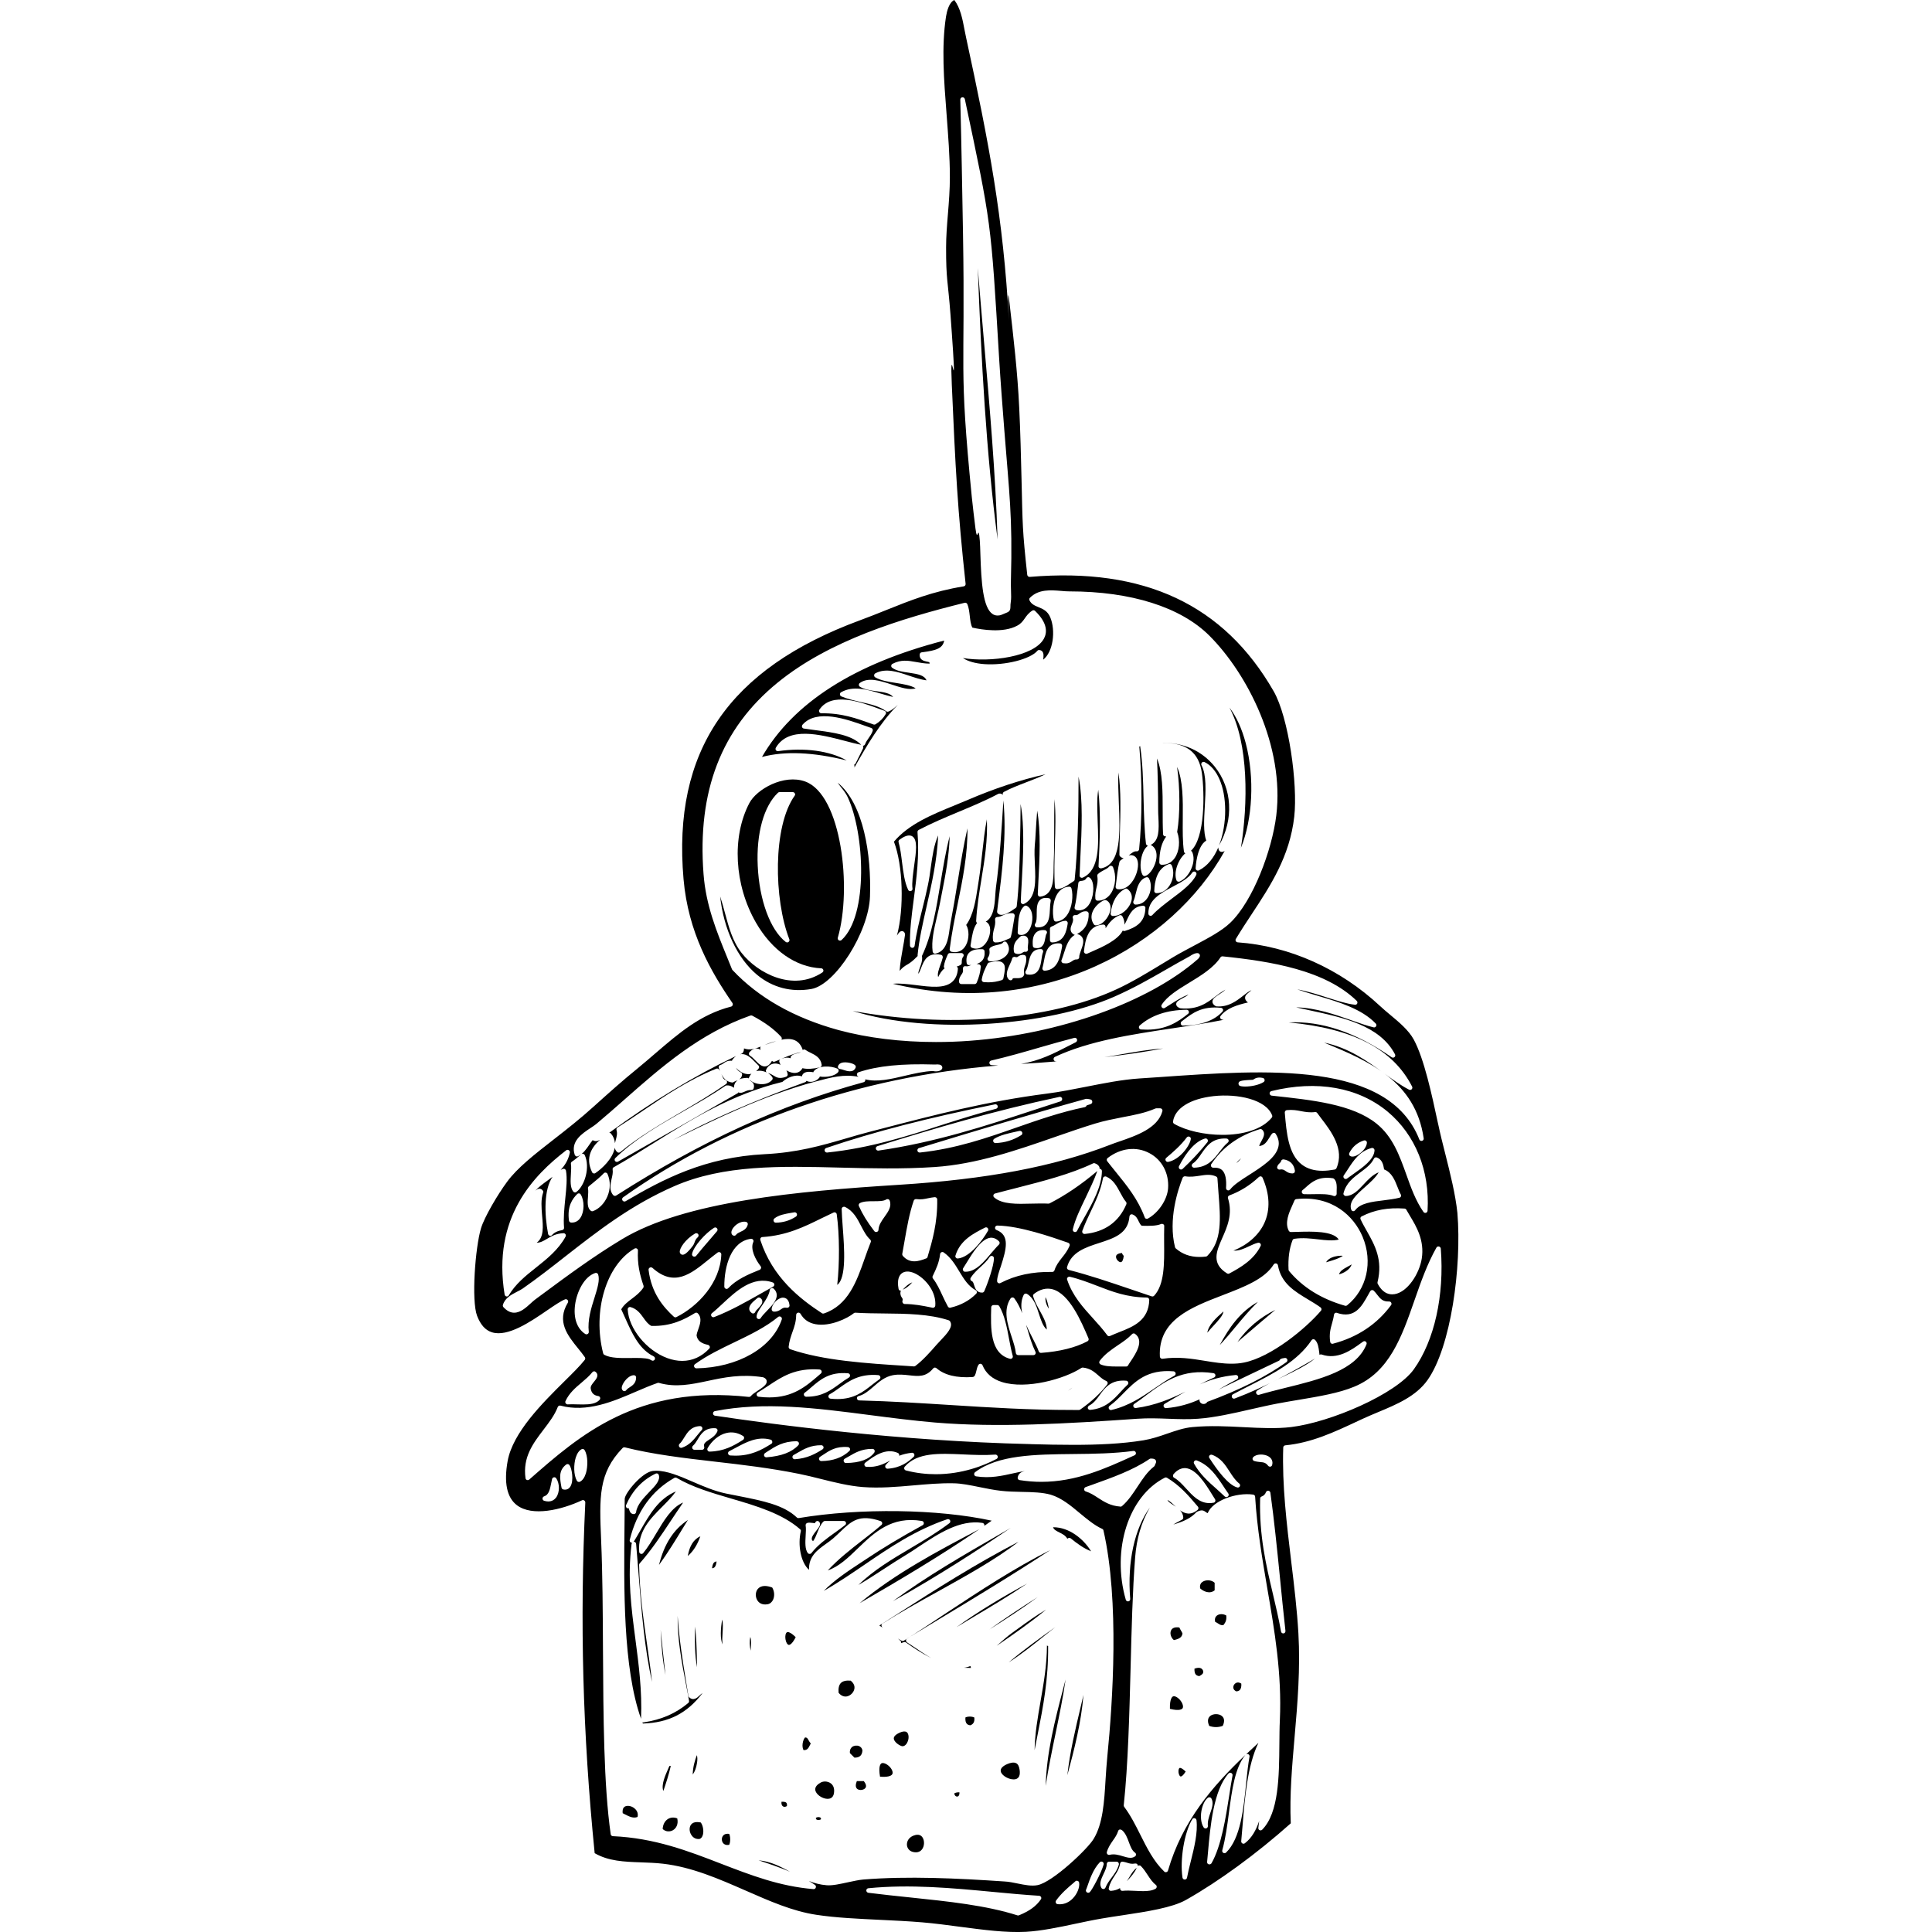 <?xml version="1.0" encoding="utf-8"?>
<!-- Generator: Adobe Illustrator 25.2.0, SVG Export Plug-In . SVG Version: 6.00 Build 0)  -->
<svg version="1.1" id="Calque_1" xmlns="http://www.w3.org/2000/svg" xmlns:xlink="http://www.w3.org/1999/xlink" x="0px" y="0px"
	 viewBox="0 0 2000 2000" style="enable-background:new 0 0 2000 2000;" xml:space="preserve">
<style type="text/css">
	.st0{fill:#000;}
	.st1{opacity:0.8;}
	.st2{fill:none;}
	.st3{fill-rule:evenodd;clip-rule:evenodd;fill:#000;}
</style>
<g>
	<path class="st0" d="M707.9,1580.3c1.4-2.3,2.8-4.5,4.2-6.8c-14.7,9.6-24.6,24.9-29.9,46.5C691.4,1607.4,699.7,1593.7,707.9,1580.3
		z"/>
	<path class="st0" d="M777.1,1708.8c0-0.6,0.1-1.3,0.1-1.9c0.3-4.7,0.7-9.6-0.5-12.3C775.8,1698.7,776,1704.3,777.1,1708.8z"/>
	<path class="st0" d="M1082.3,1342.8c-0.2,1.9,0,4.1,0.7,6.3c0.6,2.1,1.6,4.1,2.8,5.7C1085,1350.4,1084,1346.1,1082.3,1342.8z"/>
	<path class="st0" d="M809,1865.2c-0.3,2.2,0.3,4,1.6,4.8c1.2,0.7,2.7,0.5,4-0.4c0.2-1.3,0.1-2.6-0.6-3.4
		C813.5,1865.6,812.2,1865,809,1865.2z"/>
	<path class="st0" d="M791.8,1641.8c-3.1,0-5.5,1-7.2,2.9c-2.6,3-2.9,7.9-0.8,11.6c1.2,2.2,4.3,5.6,10.9,4.4
		c2.5-0.5,4.5-2.2,5.7-4.9c1.6-3.8,1.3-8.5-1-12.4C796.7,1642.4,794.1,1641.8,791.8,1641.8z"/>
	<path class="st0" d="M1014,1582.9c-43.2,22.7-87.6,46.1-124.1,76.7C930.3,1636.2,973.6,1610.6,1014,1582.9z"/>
	<path class="st0" d="M829,1585.2c-3.3,13.9-0.2,32.2,8.5,39.9c-0.5-14,8.6-20.5,17.4-26.8c2.5-1.8,5.1-3.6,7.4-5.6
		c3-2.6,5.6-5.1,8.1-7.5c11-10.5,19-18.1,41.2-10.6c0.8,0.3,1.4,1,1.6,1.8c0.2,0.8-0.1,1.7-0.8,2.3c-6.4,5.5-13.2,10.8-19.8,15.9
		c-12.3,9.6-25,19.5-35.7,31.1c11.6-4,21.2-13.2,31.1-22.8c17.2-16.6,35.1-33.7,66.4-28.4c1,0.2,1.8,0.9,1.9,1.9
		c0.2,1-0.3,2-1.2,2.5c-22.4,12.3-41.6,23.8-58.6,35.2c-1.9,1.2-3.7,2.5-5.6,3.7c-13.4,8.8-27.1,17.9-38.2,29.1
		c14.8-8.4,28.7-17.9,42.2-27.1c25.8-17.6,52.6-35.9,85.7-47.1c1.1-0.4,2.3,0.1,2.9,1.1c0.5,1,0.3,2.3-0.7,3
		c-12.4,9.4-26.3,17.7-39.8,25.7c-19.1,11.3-38.7,22.9-54.3,38.2c8.4-4.9,16.8-10.3,25.5-16c7.3-4.8,14.9-9.7,22.8-14.5
		c4.7-2.8,9.4-5.9,14.4-9.3c19.8-13.1,42.2-28,65.6-24.4c1,0.2,1.8,0.9,2,2c0.1,0.4,0,0.7-0.1,1.1c2.6-1.8,5.2-3.6,7.7-5.4
		c-55.2-12.1-136.3-13.3-199.7-2.7c-0.7,0.1-1.5-0.1-2-0.6c-13.6-12.9-34.4-17.1-60.7-22.3c-4.1-0.8-8.3-1.6-12.6-2.5
		c-12-2.5-23.6-7.5-34.7-12.3c-13.4-5.8-26.2-11.3-37.7-11.3c-1.1,0-2.2,0.1-3.3,0.2c-11.1,1.1-29.2,23.1-29.2,29
		c0,8.2-0.1,16.8-0.2,25.6c-0.7,66.6-1.7,148.9,17.1,202c1.2-29.2-2.4-56.1-5.8-82.1c-4.3-32.7-8.4-63.6-4-98.8
		c0.1-0.5,0.3-0.9,0.6-1.3c-0.4,0-0.7,0-1.1-0.2c-1.1-0.5-1.7-1.6-1.4-2.8c7.3-29.4,22.8-51,46.2-64.2c0.7-0.4,1.6-0.4,2.4,0
		c16.2,9.6,36.6,15.6,56.4,21.4c26,7.6,53,15.6,71.4,31.8C828.9,1583.5,829.2,1584.4,829,1585.2z M834,1589.8
		c0.2-3.8,0.5-7.7,0-10.6c-0.2-1.1,0.5-2.2,1.5-2.6c1.6-0.6,3.6-0.3,5.5-0.1c0.8,0.1,2.1,0.3,2.8,0.2c0.1-0.8,0.6-1.5,1.3-1.9
		c0.9-0.4,1.9-0.4,2.6,0.3c2.9,2.5,0.1,6-2.6,9.4c-2.2,2.8-5.3,6.6-4.7,9.1c0.1,0.7,0.6,1.3,1.3,1.8c1.8-2.4,3.1-5.6,4.4-8.9
		c1.6-4,3.2-8.1,6.1-11.2c0.4-0.5,1.1-0.8,1.7-0.8h19.6c1,0,1.9,0.6,2.2,1.6c0.3,1,0,2-0.8,2.6c-3.5,2.8-7.2,5.4-10.8,8
		c-8.7,6.2-17.6,12.7-24.1,21c-0.4,0.6-1.1,0.9-1.8,0.9c0,0,0,0-0.1,0c-0.7,0-1.4-0.3-1.8-0.8C833.2,1603.8,833.6,1596.6,834,1589.8
		z M672.4,1544.2c-6.1,6.4-13,13.6-13.9,21.1c-0.2,1.2-1.2,2.1-2.4,2.1c0,0-0.1,0-0.1,0c-3.4-0.2-4.2-3.1-4.7-4.7
		c-0.1-0.4-0.3-1-0.4-1.3c0,0-0.1,0-0.3,0c-0.9,0.1-1.7-0.2-2.2-0.9c-0.5-0.7-0.6-1.6-0.3-2.4c6.5-15,16.8-26,30.6-32.6
		c0.6-0.3,1.3-0.3,1.9-0.1c0.6,0.2,1.1,0.7,1.3,1.3C683.9,1532.2,678.6,1537.8,672.4,1544.2z"/>
	<path class="st0" d="M727.3,1752.6c-1,0.6-2,1.5-3.1,2.6c-2.6,2.4-6.5,6-10.9,1.7c-0.4-0.4-0.6-0.8-0.7-1.3
		c-0.8-5.2-1.6-10.3-2.5-15.5c-3.5-21.4-7-43.3-8.6-67.3c-0.4,23.7,4.4,49,8.6,70.7c1.2,6,2.3,11.8,3.2,17.2
		c0.1,0.8-0.2,1.7-0.8,2.2c-12.8,10.8-27.9,17.4-46.3,20.1c-0.4,0.1-0.8,0-1.2-0.1c0.2,0.4,0.3,0.8,0.5,1.3
		C692.1,1783.4,711.4,1773.6,727.3,1752.6z"/>
	<path class="st0" d="M662.8,1584.5c-2.1,3.7-4.3,7.5-6.6,11.2c-0.1,0.1-0.1,0.2-0.2,0.3c0.1,0,0.1,0,0.2,0c0,0,0,0,0,0
		c1.2,0,2.2,1,2.3,2.2c0.9,10.1,1.7,20.3,2.5,30.5c3,38.5,6.2,78,14,112.4c-1.5-13.4-3.4-26.3-5.2-39c-3.7-25.8-7.6-52.5-8.2-82.1
		c0-0.6,0.2-1.2,0.6-1.6c11.9-13.4,22.2-28.9,32.2-44c4.2-6.3,8.4-12.7,12.8-19c-11.8,4.9-20,18.7-27.9,32
		c-4.3,7.2-8.7,14.6-13.5,20.4c-0.6,0.7-1.6,1-2.5,0.7c-0.9-0.3-1.6-1.1-1.6-2.1c-1.7-20.9,11.2-34,23.8-46.6
		c5.2-5.3,10.3-10.3,14.2-15.9C681.7,1551.5,672.5,1567.6,662.8,1584.5z"/>
	<path class="st0" d="M712,1610.8c5.7-5,10-11.7,13-20.5C718,1593.6,713.8,1600.2,712,1610.8z"/>
	<path class="st0" d="M721.4,1717.3c-0.3-11.4-0.5-23.1-2-33.5c0,0.4,0,0.7,0,1.1c-0.1,14.4-0.2,29.1,2.2,41
		C721.5,1723,721.4,1720.1,721.4,1717.3z"/>
	<path class="st0" d="M683.9,1687.2c0.6,16.2,2.1,32.1,5,46.7C687.1,1718.5,685.4,1702.4,683.9,1687.2z"/>
	<path class="st0" d="M887,1843.8c-1.1,2.7-2,6.5,0.7,8.3c2.3,1.5,6.2,1,8-1c1.9-2.2,0.1-5.3-1.5-7.3H887z"/>
	<path class="st0" d="M934.3,1807.7c2.8-0.1,4.7-2.9,5.6-5.5c1.2-3.6,0.7-7.4-1.1-9c-0.7-0.6-1.6-0.8-2.7-0.8
		c-1.7,0-3.9,0.7-6.5,2.1c-5.1,2.8-4.4,5.3-4.2,6.1C926.6,1804.5,932.5,1807.7,934.3,1807.7z"/>
	<path class="st0" d="M884.6,1819.5c5.3,0,7.8-2.3,8.2-7.4c-0.5-2.8-2.2-4-3.6-4.6c-2.4-0.9-5.3-0.5-7.2,1c-1.7,1.4-2.5,3.6-2.2,6.3
		c1.6,1.5,3.1,3.1,4.7,4.7C884.6,1819.5,884.6,1819.5,884.6,1819.5z"/>
	<path class="st0" d="M912.5,1825.4c-0.9,0.5-3.4,2.9-1.5,13.8c7,0.6,11.7-0.4,12.8-2.8c0.9-2-0.6-5.5-3.7-8.3
		C917.3,1825.6,914.1,1824.5,912.5,1825.4z"/>
	<path class="st0" d="M880.6,1739.8c-4.7-0.4-8.1,0.4-10.1,2.4c-2,2-2.8,5.4-2.4,10.1c2.4,3.1,5.5,4.4,8.7,3.8
		c3.6-0.8,6.8-3.9,7.6-7.6C885.1,1745.3,883.7,1742.3,880.6,1739.8z"/>
	<path class="st0" d="M833.4,1798.6c-1,1-2.1,3.3-2.5,6.2c-0.4,2.7,0,5.3,0.9,6.9c3.9,0.2,5-1.8,6.9-5.7c0.2-0.4,0.4-0.8,0.6-1.2
		c-1-1-1.6-2.2-2.2-3.2C835.9,1799.4,835.3,1798.5,833.4,1798.6z"/>
	<path class="st0" d="M849,1881.4c-1.2-0.6-3.2-0.4-4.4,0.4c-0.1,1.4,0.6,1.7,0.9,1.9c1.2,0.6,3.2,0.4,4.4-0.4
		C850,1881.9,849.3,1881.6,849,1881.4z"/>
	<path class="st0" d="M859.1,1845.5c-1.5-0.8-3.3-1.3-5-1.3c-1.7,0-3.4,0.4-4.7,1.2c0,0,0,0,0,0c-4.6,2.6-6.3,5.6-5.1,8.9
		c1.8,4.7,9,8.7,14.1,7.7c3.5-0.7,5.2-3.6,5.1-8.8C863.3,1848.8,861,1846.6,859.1,1845.5z"/>
	<path class="st0" d="M814.7,1689.7c-1.4,0.7-2.1,3.8-1.6,7.1c0.5,3.5,2.1,5.8,3.4,6c1.4,0.2,4.1-1.8,7.2-8
		c-3.9-3.9-6.6-5.3-8.2-5.3C815.2,1689.6,814.9,1689.6,814.7,1689.7z"/>
	<path class="st0" d="M1035.7,1587.8c-37.7,21.7-76.5,44-111.3,69.7c46.4-25.8,88.7-53.4,122.1-76
		C1042.9,1583.7,1039.3,1585.8,1035.7,1587.8z"/>
	<path class="st0" d="M753.2,1898.3c-2.2,0-3.9,0.8-4.9,2.3c-1.4,2-1.4,4.9,0,7c1.3,1.9,3.6,2.7,6.5,2.2c0.6-1,1.1-3.1,1.1-5.7
		c0-2.6-0.5-4.7-1.1-5.7C754.2,1898.4,753.7,1898.3,753.2,1898.3z"/>
	<path class="st0" d="M1107.9,1438c-0.8,0.6-1.6,1.1-2.3,1.7c1.7-1.1,3.2-2.1,4.4-3.2C1109.2,1437.1,1108.5,1437.6,1107.9,1438z"/>
	<path class="st0" d="M1284.6,877.6c12-29.1,14.4-72.4,5-108.2c-4-15.1-9.7-27.6-16.9-36.9C1292.8,769.8,1291.9,832.3,1284.6,877.6z
		"/>
	<path class="st0" d="M1012.2,277.5c3.6,95.1,8.6,190.9,20.5,280.8c-2.2-68.4-8.2-137.1-14-203.9
		C1016.5,329,1014.3,303.3,1012.2,277.5z"/>
	<path class="st0" d="M783.8,1009.2c15.9,13.1,35.3,18.2,56.1,14.6c24.8-4.3,59.4-58.9,60.7-95.7c1.5-43.4-6.6-95.9-33.4-117.9
		c0.9,1.5,2.2,3.2,3.8,5.2c2.3,2.8,4.8,6.1,6.6,9.9c17.4,37.5,21.6,122.1-6.4,147.8c-0.8,0.7-2,0.8-2.9,0.3c-0.9-0.6-1.3-1.7-1-2.7
		c14.8-50.8,3.9-148-33.8-161.7c-22.1-8-50.3,8-57.8,22.4c-18.3,35-15.6,84.6,6.8,123.6c16.6,28.9,41.3,46.2,67.6,47.4
		c1,0,1.9,0.7,2.2,1.7c0.3,1-0.1,2-1,2.6c-30.7,20.3-67.3,0.5-83.5-20.1c-9.4-11.9-13.4-26.9-17.3-41.4c-1.6-6-3.2-11.7-5-17.2
		C749.1,961.7,763.2,992.1,783.8,1009.2z M822.7,823.6c-22.8,31.8-21.7,107.3-5.6,148.7c0.4,1,0.1,2.1-0.8,2.8
		c-0.4,0.3-0.9,0.5-1.4,0.5c-0.5,0-1-0.2-1.5-0.5c-16-12.4-27.4-43.3-29-78.7c-1.6-33.6,6.3-62,21-75.8c0.4-0.4,1-0.6,1.6-0.6h13.7
		c0.9,0,1.7,0.5,2.1,1.3C823.3,822,823.2,822.9,822.7,823.6z"/>
	<path class="st0" d="M1055.9,873.6c-0.5,21.8-1,44.3-3.4,64.6c-0.1,0.7-0.5,1.3-1,1.7l-0.6,0.4c-5.3,3.7-14.2,9.8-18.2,5
		c-0.4-0.5-0.6-1.2-0.5-1.8l0.9-7.4c4.3-33.7,9.1-71.6,5.6-107.5c-1.8,29.1-3.8,62-7.7,90c-0.3,2.5-0.5,5.3-0.7,8.2
		c-0.7,10.3-1.6,22.7-9.9,27.3c1.1,0.4,1.9,1.1,2.4,1.7c4,4.5,2.2,14.1-1.9,20c-3.9,5.6-9.2,7.5-14.7,5.4c-1-0.4-1.7-1.5-1.5-2.6
		c0.2-1,0.3-2,0.5-3c1.1-7.1,2.2-14.4,5.8-19.5c0.2-0.2,0.4-0.4,0.6-0.6c-0.1-0.1-0.3-0.2-0.4-0.3c-0.5-0.5-0.7-1.1-0.7-1.8
		c0.8-14.6,3.2-29.2,5.5-43.4c3.3-20.1,6.6-40.8,5.6-61.9c-2.2,11-3.5,23.1-4.8,34.9c-1,9.2-2.1,18.8-3.5,27.8
		c-0.3,2.1-0.7,4.2-1,6.4c-2.2,14.7-4.6,29.9-12.1,40.3c3.2,5.1,3.2,14.6-0.3,21c-3.1,5.7-8.5,8.2-14.9,6.8c-1.2-0.3-2-1.4-1.9-2.6
		c1.9-15.6,5.1-31.3,8.2-46.6c5.2-25.4,10.5-51.5,10.2-78.6c-3.9,16.8-6.9,35.3-10,54.5c-2.3,14.5-4.8,29.4-7.6,44
		c-0.3,1.7-0.6,3.7-0.9,5.8c-1.3,9.7-3.1,23.1-14.7,25.4c-0.6,0.1-1.3,0-1.8-0.4c-0.5-0.4-0.9-1-1-1.6c-1.5-10.9,1.3-22.9,4.3-35.7
		c1.2-5.2,2.5-10.5,3.5-16c0.6-3.4,1.3-6.9,2-10.3c3.5-17.8,7.1-36.1,7.8-57.6c-4,15.2-6.7,31.8-9.4,47.9
		c-4.4,26.9-9,54.6-19.4,76.3c0.1,0.2,0.2,0.4,0.2,0.6c0.5,3.8-0.9,7.6-2.1,10.9c-1.1,2.9-1.9,5.1-1.7,6.8c1.2-1.8,2.1-4.1,3-6.5
		c2.8-7.1,6.2-16,20.4-13.2c0.6,0.1,1.2,0.5,1.5,1.1c0.3,0.6,0.5,1.2,0.3,1.9c-0.6,2.5-1.5,5-2.4,7.4c-2,5.6-3.3,9.6-2.3,12.7
		c1.6-3.3,3.5-6.8,6.7-9.1c0,0,0,0,0,0c-0.6-0.5-0.9-1.3-0.8-2.1c0.6-4.3,2.1-7.7,3.5-11l0.6-1.3c0.4-0.9,1.2-1.4,2.2-1.4h11.8
		c0.9,0,1.8,0.5,2.2,1.4c0.4,0.8,0.2,1.8-0.4,2.5c-1,1.2-1.5,3.3-1.4,6.2c0,0.9-0.4,1.7-1.2,2.2c-1.2,0.7-2.6,1.3-4.1,1.7
		c0.8,0.4,1.4,1.3,1.3,2.3c-0.4,6.1-2.5,10.7-6.2,13.8c-8.1,6.7-22.2,5-37,3.1c-8.4-1-17-2.1-24.1-1.4
		c155.3,37.3,289.2-39.7,343.5-137.5c-1.3,0.8-2.8,1.4-4.4,0.7c-2-0.9-2.2-3.3-2.2-4.1c0-0.1,0-0.2,0-0.3
		c-4.5,10.6-11.1,19.3-20.1,23.8c-0.8,0.4-1.6,0.3-2.3-0.1c-0.7-0.5-1.1-1.3-1.1-2.1c0-1,1.2-22.9,11-28.6
		c-3.1-8.7-2.3-21.6-1.5-35.3c0.9-16.1,1.9-32.8-3.4-42.7c-0.5-0.9-0.3-2,0.4-2.8c0.7-0.7,1.8-0.9,2.7-0.5
		c13.1,6.2,21.3,25.2,21.4,49.7c0.1,12.1-2,25.4-6.4,36.7c15.5-27.1,13.8-59.1-4.5-81.8c-13.5-16.6-32.9-25.1-54.7-24.4
		c10.9-0.2,21.3,1.4,29,7.2c6.9,5.2,11,13.1,12.5,24.1c2.8,20.8,3.4,67-11.4,80.4c0,0,0.1,0,0.1,0c0.6,0.2,1.1,0.7,1.3,1.3
		c2,4.6,1.8,10.4-0.6,16.3c-2.6,6.7-7.4,12.1-12.5,14.2c-0.6,0.2-1.3,0.2-1.9,0c-0.6-0.3-1.1-0.7-1.3-1.3c-3.2-8.2,1.7-21.7,9.2-28
		c-0.1,0-0.2-0.1-0.3-0.1c-0.7-0.4-1.1-1-1.2-1.8c-1.4-9.8-1.3-21.3-1.2-33.4c0.2-19.8,0.3-40.2-5.9-54.1
		c3.1,21.4,3.2,48.7,0.1,67.3c3.3,8.9,2.3,20.2-2.6,27.1c-3.3,4.7-8,7.1-13.6,6.9c-1.3-0.1-2.3-1.1-2.3-2.4
		c0.1-11.9,2.5-20.8,7.2-26.9c-0.4,0-0.8-0.1-1.3-0.1c-1.1-0.2-1.9-1.1-2-2.2c-0.4-7.8-0.4-16.1-0.4-24.1c0-19.9,0-40.3-5.9-54.3
		c0.8,14.7,1.2,36.2,1.2,52.7c0,2.9,0.1,5.9,0.3,8.8c0.5,11.6,1.1,23.6-8.1,28c0.3,0,0.5,0.1,0.8,0.3c4.2,2.5,6,7.2,5.2,13.5
		c-0.9,7.3-6,16.6-11.6,18.3c-1.1,0.3-2.2-0.2-2.8-1.2c-3-5.5-2.3-14.8-0.2-21.1c1-3.1,2.9-7,6-9c-0.4,0-0.8-0.1-1.1-0.4
		c-0.6-0.4-1-1-1.1-1.7c-1.7-14.7-2.1-31-2.5-46.8c-0.4-18.1-0.9-36.8-3.4-53.1c0-0.3,0-0.6,0-1c-0.3,0.1-0.7,0.2-1,0.3
		c3,33.5,3,76-0.2,106.4c-0.1,0.6-0.4,1.2-0.9,1.6c-0.5,0.4-1.2,0.6-1.8,0.5c-2.4-0.3-4.8,1.6-7.1,3.5c-0.3,0.3-0.7,0.5-1,0.8
		c2.4-0.7,4.5-0.4,6.3,0.9c4.6,3.3,4,11.9,1.3,18.9c-3.1,8-9.7,16.2-19,15.1c-0.6-0.1-1.2-0.4-1.6-0.9c-0.4-0.5-0.6-1.1-0.5-1.8
		l0.5-3.8c0.9-7.4,1.8-15.1,3.5-21.9c0.1-0.5,0.4-0.9,0.8-1.2c1.2-1,2.4-1.9,3.5-2.7c-1.3,0.1-2.5-0.4-3.8-1.8
		c-0.4-0.4-0.6-1-0.6-1.6c0-7.4,0.3-15.1,0.5-23.2c0.6-21.2,1.3-42.9-1.5-61.9c-0.5,9.7,0,20.7,0.4,31.5
		c1.3,31.2,2.6,63.5-18.2,67.7c-0.7,0.1-1.5-0.1-2-0.5c-0.6-0.5-0.9-1.2-0.8-1.9c1.4-27.2,2.4-55.2-0.3-79c-0.4,2.8-0.7,5.7-0.9,8.6
		c-0.3,7.7,0,16.2,0.3,24.4c1,24.7,2,50.2-15.4,58c-0.7,0.3-1.6,0.3-2.3-0.2c-0.7-0.5-1.1-1.2-1-2.1c0.2-6.1,0.5-12.5,0.8-19.1
		c1.4-28.1,2.9-59.2-1.9-83.2c0.1,33.3-0.7,74.2-4,106.6c-0.1,0.8-0.5,1.4-1.2,1.8c-1.2,0.7-2.4,1.5-3.7,2.4
		c-3.6,2.5-7.3,5-12.9,5.7c-0.6,0.1-1.3-0.1-1.8-0.5c-0.5-0.4-0.8-1-0.9-1.7c-0.9-13.5-0.4-28.5,0-43c0.5-16.4,1.1-33.2-0.4-47.9
		c-0.3,10-0.3,20.4-0.3,30.7c0,11.7,0,23.8-0.5,34.7c-0.1,1.9-0.1,4-0.1,6.1c-0.1,12.3-0.3,27.6-13.7,29.4c-0.7,0.1-1.4-0.1-1.9-0.6
		c-0.5-0.5-0.8-1.2-0.8-1.9c0.2-4.1,0.4-8.3,0.6-12.6c1.3-24.7,2.7-52.1-1.2-73.9c-0.6,7.2-1.1,15-1.5,21.8c-0.3,5.6-0.6,10.4-1,14
		c-0.5,6.3-0.2,13.3,0.1,20.1c0.8,16.9,1.6,34.4-11.2,40.6c-0.8,0.4-1.6,0.3-2.3-0.2c-0.7-0.5-1.1-1.2-1.1-2.1
		c0.2-6.2,0.6-12.7,1-19.7c1.5-27.5,3.1-58-1.2-81.4C1056.5,846.2,1056.2,860.1,1055.9,873.6z M1055.6,970.1l0.7-0.6
		c0.3-0.3,0.6-0.5,1-0.6c2.3-0.6,4.1-0.3,5.4,0.8c2.2,1.9,1.9,5.2,1.5,8.4c-0.2,1.6-0.4,3.3-0.1,4.2c0.2,0.8,0,1.6-0.5,2.2
		c-0.5,0.6-1.4,0.9-2.2,0.8c-1.2-0.2-1.6,0.1-2.6,0.7c-1,0.7-2.4,1.6-4.6,1.6c-0.8,0-1.8-0.1-2.9-0.5c-0.9-0.3-1.5-1-1.7-1.9
		C1048.3,976.8,1052.4,973.1,1055.6,970.1z M1029.1,961.3c0.8-2.9,1.5-5.5,1-9.4c-0.1-0.7,0.1-1.3,0.5-1.8c0.4-0.5,1-0.8,1.7-0.8
		c2.4-0.1,4.1-0.9,6-1.8c2.6-1.2,5.5-2.5,9.9-2.1c0.7,0,1.3,0.4,1.7,0.9c0.4,0.5,0.6,1.2,0.5,1.9c-0.4,2.3-0.8,4.7-1.2,7.1
		c-0.8,4.9-1.5,10-2.8,14.6c-0.2,0.8-0.8,1.4-1.5,1.6c-1.1,0.4-2.2,0.9-3.3,1.4c-2.8,1.3-6,2.7-10.6,2.7c-0.2,0-0.5,0-0.7,0
		c-1.1,0-2.1-0.9-2.3-2C1027.3,968.2,1028.2,964.6,1029.1,961.3z M1011.1,1017.2c-0.4,0.9-1.2,1.5-2.2,1.5h-13.7
		c-1.3,0-2.3-1-2.4-2.2c-0.2-3.7,1.3-5.8,2.5-7.6c1.2-1.7,2-3,1.5-5.9c-0.1-0.8,0.1-1.5,0.6-2.1c0.5-0.6,1.3-0.8,2.1-0.7
		c2.2,0.4,3.4-0.2,5-0.9c0.3-0.1,0.6-0.3,1-0.4c-0.8,0.1-1.5,0.1-2.3,0.2c-1.2,0.1-2.3-0.8-2.5-2c-0.7-4.5,0-8,2.2-10.5
		c3.3-3.8,9.2-4.1,14-4c1.2,0,2.2,0.9,2.3,2.1c0.4,4-0.4,7.3-2.4,9.6c-1.5,1.8-3.6,2.9-5.9,3.6c0.8,0,1.6,0.2,2.6,0.4
		c1.1,0.3,1.9,1.3,1.8,2.5C1014.8,1006.4,1013.5,1011.6,1011.1,1017.2z M1038.7,1012.8c-0.2,0.8-0.8,1.5-1.6,1.8
		c-4.5,1.5-9.1,2.3-14.1,2.3c-1.5,0-3-0.1-4.5-0.2c-0.7-0.1-1.3-0.4-1.7-0.9c-0.4-0.5-0.6-1.2-0.5-1.8c1.1-6.7,3.8-11.8,6.1-16.4
		c0.3-0.6,0.9-1.1,1.6-1.2c6.8-1.6,11.6-2.1,14.3,0.5C1041.3,999.8,1040.3,1004.7,1038.7,1012.8z M1026,995.2c-0.5,0-1,0-1.5-0.1
		c-0.9-0.1-1.6-0.6-2-1.4c-0.4-0.8-0.3-1.7,0.2-2.4c1-1.3,2.2-3.6,1.5-8.1c-0.1-0.8,0.2-1.6,0.8-2.1c2-1.7,4.7-2.3,7.4-2.9
		c2.5-0.6,5-1.1,5.9-2.5c0.4-0.6,1.2-1,1.9-1c0,0,0,0,0,0c0.8,0,1.5,0.4,1.9,1c2.7,3.8,3.1,7.8,1.1,11.3
		C1040.3,992.5,1032.4,995.2,1026,995.2z M1060.2,1008c0.1,0.4,0,0.8-0.1,1.2c-1.2,3.5-5.2,3.4-8.1,3.4c-1.1,0-3.2-0.1-3.6,0.3
		c-0.2,0.9-0.8,1.6-1.6,1.8c-0.2,0.1-0.4,0.1-0.7,0.1c-0.6,0-1.2-0.3-1.7-0.7c-4.3-4.4-1.3-10.7,1-15.8c1-2.2,2-4.3,2.3-5.8
		c0.1-0.7,0.5-1.3,1.1-1.6c0.6-0.4,1.3-0.5,1.9-0.3c1.9,0.6,2.4,0.2,3.4-0.5c1.2-0.8,2.9-2,6.1-1.5c1,0.2,1.8,1,2,2
		c0.6,4.2-0.3,7-1.2,9.4C1060.3,1002.3,1059.6,1004.4,1060.2,1008z M1065.9,1009c-0.8,0-1.6-0.1-2.4-0.2c-0.8-0.1-1.5-0.6-1.9-1.4
		c-0.3-0.8-0.2-1.7,0.3-2.3c1.4-2,2.1-5.2,2.8-8.3c1.4-6.5,3.2-14.5,12.9-14.3c0.8,0,1.5,0.4,1.9,1.1c0.4,0.6,0.5,1.5,0.2,2.2
		c-0.8,2.1-1.2,4.8-1.6,7.6C1077.1,1000,1075.7,1009,1065.9,1009z M1081.6,1004.9c-0.1,0-0.1,0-0.2,0c-0.7,0-1.4-0.3-1.8-0.9
		c-0.5-0.6-0.7-1.4-0.4-2.2c0.6-2.1,1-4.4,1.5-6.9c1.6-8.6,3.5-19.4,16.6-18.3c0.7,0.1,1.3,0.4,1.7,0.9c0.4,0.5,0.6,1.2,0.5,1.9
		l-0.2,1.4C1097.2,991.6,1095,1003.8,1081.6,1004.9z M1164.5,963.7c-0.8,0.2-1.6,0.1-2.2-0.4c-5.2,10-20.8,16.9-32.5,22
		c-1.5,0.7-2.9,1.3-4.3,1.9c-0.3,0.1-0.6,0.2-1,0.2c-0.5,0-1-0.2-1.4-0.5c-0.7-0.5-1.1-1.3-1-2.2c1.5-12.8,4.3-26.5,19.8-27.6
		c0.7-0.1,1.3,0.2,1.8,0.6c0.5,0.4,0.8,1.1,0.8,1.7v1.5c3.5-5.5,7.7-10.7,14.4-13.4c1.1-0.5,2.4,0,3,1.1c1.6,2.9,2.3,5.8,2.1,8.6
		c1-1.6,1.9-3.5,2.8-5.4c3-6.4,6.5-13.5,16.4-14.2c0.7-0.1,1.3,0.2,1.8,0.6c0.5,0.5,0.8,1.1,0.7,1.8
		C1185.5,955,1175.4,960.3,1164.5,963.7z M1130.5,945.3c1.9-6.3,7.8-11.5,12.7-13.5c0.6-0.2,1.3-0.2,1.9,0.1
		c3.8,1.8,5.3,5.9,4.2,10.9c-1.6,7.2-8.2,15.1-14.9,15.1c0,0-0.1,0-0.1,0c-0.8,0-1.5-0.4-1.9-1
		C1129.9,953.4,1129.3,949.4,1130.5,945.3z M1234.3,903.2c0.7-1,2.1-1.3,3.1-0.7c1.1,0.6,1.5,2,1,3.1c-4.2,8.8-14.5,16.6-25.5,24.8
		c-7.2,5.5-14.7,11.1-20,16.9c-0.5,0.5-1.1,0.8-1.8,0.8c-0.3,0-0.6-0.1-0.8-0.2c-0.9-0.3-1.5-1.2-1.5-2.2c-0.3-14.1,12.6-21,25-27.7
		C1221.8,913.8,1230.1,909.4,1234.3,903.2z M1210,894.5c1.2-0.4,2.5,0.1,3,1.3c2.7,6.1,1.8,14.5-2.2,20.8c-3.3,5.2-8.2,8-13.6,8
		c0,0,0,0,0,0c-0.7,0-1.3-0.3-1.7-0.7c-0.4-0.5-0.7-1.1-0.6-1.8C1195.3,912.4,1197.5,899.1,1210,894.5z M1173.3,933
		c1-2.3,1.7-5,2.4-7.9c1.6-6.7,3.5-14.4,10.8-16.9c1.1-0.4,2.3,0.1,2.9,1.1c3,5.6,2.5,13.6-1.2,19.7c-2.9,4.7-7.3,7.4-12.2,7.4
		c-0.2,0-0.3,0-0.5,0c-0.8,0-1.5-0.4-1.9-1.1C1173.1,934.6,1173,933.8,1173.3,933z M1164.6,920.1c0.8-0.4,1.8-0.4,2.5,0.2
		c4.3,3.2,5.7,8.2,3.7,13.8c-2.5,6.9-10.3,14.1-18.2,14.1c-0.2,0-0.5,0-0.7,0c-0.7,0-1.3-0.4-1.7-0.9c-0.4-0.5-0.6-1.2-0.5-1.8
		C1151.3,933.1,1156.3,924.6,1164.6,920.1z M1135.1,918.8c0.8-3.6,1.6-7,0.8-11.9c-0.1-0.8,0.1-1.5,0.7-2.1c1.8-1.7,4-2.9,6.1-4
		c2.2-1.1,4.2-2.1,5.5-3.7c0.5-0.6,1.3-1,2.2-0.8c0.8,0.1,1.5,0.7,1.8,1.4c3.6,8.6,2.7,19.7-2.1,27c-3.3,5-8.2,7.7-13.8,7.7
		c0,0,0,0,0,0c-1.2,0-2.3-0.9-2.4-2.2C1133.5,925.6,1134.3,922.1,1135.1,918.8z M1112.4,939.3c1.6-6.4,2.5-13.9,3.4-21.1l0.5-4.1
		c0.1-1.1,1.1-2,2.2-2.1c4.3-0.3,5.4-1.6,5.9-2.6c0.3-0.6,0.9-1.1,1.6-1.3c0.7-0.2,1.4,0,2,0.4c5.1,3.9,4.7,16.7,1.1,24.7
		c-2.7,6-7.1,9.2-12.1,9.2c-0.9,0-1.7-0.1-2.6-0.3c-0.6-0.1-1.2-0.5-1.5-1.1C1112.4,940.6,1112.3,939.9,1112.4,939.3z M1110.9,948.2
		c0.5-0.6,1.3-1,2.1-0.9c2,0.2,2.9-0.5,4.3-1.5c1.7-1.2,3.7-2.7,7.5-2.4c1.2,0.1,2.1,1.1,2.2,2.3c0.2,9.8-3.7,16.8-12,21.2
		c0.1,0,0.3,0,0.4,0.1c2.4,0.6,4.1,1.9,5.1,3.7c2,3.7,0.2,8.5-1.5,13.2c-0.9,2.6-1.9,5.3-1.8,6.8c0.1,0.7-0.2,1.4-0.7,1.8
		c-0.5,0.5-1.1,0.7-1.8,0.7c-2.1-0.1-3.1,0.6-4.6,1.6c-1.7,1.1-3.6,2.5-6.9,2.5c-0.8,0-1.6-0.1-2.5-0.2c-0.7-0.1-1.3-0.6-1.7-1.2
		c-0.3-0.6-0.4-1.4-0.1-2c0.9-2.3,1.7-4.8,2.5-7.2c2.3-7.4,4.7-15,11.3-19c-0.4,0-0.8-0.1-1.1-0.3c-5-3.1-3.2-7.6-2-10.6
		c0.9-2.2,1.7-4.3,1-6.3C1110.3,949.7,1110.4,948.8,1110.9,948.2z M1095.7,923.7c2.9-3.7,6.8-5.7,11.2-5.8c0,0,0,0,0,0
		c1.1,0,2,0.7,2.3,1.8c2,7.4,0.8,20-4.6,27.6c-2.9,4.1-6.8,6.4-11.2,6.7c-0.1,0-0.1,0-0.2,0c-1.1,0-2-0.7-2.3-1.8
		C1089.2,945.4,1089.5,931.7,1095.7,923.7z M1088.5,959.2c1.7-0.6,3.1-1.4,4.7-2.4c2.5-1.5,5.4-3.3,9.6-3.6c0.7-0.1,1.4,0.2,1.9,0.8
		c0.5,0.5,0.7,1.3,0.6,2c-1.2,7.2-3.2,19.2-16,19.6c0,0-0.1,0-0.1,0c-0.6,0-1.2-0.2-1.6-0.7c-0.5-0.4-0.7-1.1-0.7-1.7v-11.8
		C1086.9,960.4,1087.6,959.5,1088.5,959.2z M1071.7,956.1c1.5-2,1.5-6.2,1.5-10.3c0-5.6,0.1-11.5,3.8-14.5c2.1-1.7,5.1-2.2,8.8-1.5
		c0.6,0.1,1.2,0.5,1.5,1c0.4,0.5,0.5,1.2,0.4,1.8c-0.5,2.5-0.7,5.4-0.8,8.3c-0.3,6.4-0.7,13-4.8,16.6c-1.9,1.7-4.4,2.5-7.4,2.5
		c-0.4,0-0.8,0-1.3,0c-0.9-0.1-1.6-0.6-2-1.4S1071.2,956.8,1071.7,956.1z M1072.3,965.6c2.2-2.2,5.3-3.1,9.4-2.7
		c0.8,0.1,1.5,0.6,1.9,1.3c0.4,0.8,0.3,1.6-0.2,2.3c-0.7,1.1-1.1,3.1-1.4,5c-0.7,3.8-1.8,10-8.5,10c-0.7,0-1.4-0.1-2.3-0.2
		c-1.1-0.2-1.9-1-2-2.1C1068.6,972.7,1069.6,968.3,1072.3,965.6z M1060.3,938c0.7-0.6,1.7-0.7,2.5-0.3c6.1,2.8,7.2,12.9,4.6,20.7
		c-2,6-5.8,9.5-10.2,9.5c-0.6,0-1.2-0.1-1.8-0.2c-1.2-0.2-2-1.3-1.9-2.5c0.1-1.4,0.2-2.9,0.2-4.3
		C1054.2,952,1054.7,942.8,1060.3,938z"/>
	<path class="st0" d="M928.5,968.5c1.7-2.6,3-4.6,5.1-4.6c0.2,0,0.3,0,0.5,0c0.7,0.1,2.1,0.6,2.7,2.6c0.1,0.3,0.1,0.7,0.1,1
		c-0.7,5-1.5,9.9-2.4,14.6c-1.3,7.3-2.7,14.7-3.2,22.9c3.1-3.6,5.2-4.9,7.6-6.3c2.6-1.5,5.5-3.3,11.1-9.1c-0.1-0.3-0.2-0.7-0.1-1.1
		c1.6-16.2,5.4-32.9,9.4-50.5c5.3-23.3,10.7-47.3,11.9-73.2c-4.4,9.8-6,21.4-7.7,33.4c-0.8,6.1-1.7,12.4-3,18.4
		c-1.6,7.8-3.6,15.8-5.5,23.5c-3.2,12.9-6.5,26.3-8.2,39c-0.2,1.2-1.3,2.2-2.5,2.1c-1.2-0.1-2.2-1.1-2.3-2.3
		c-0.4-15.2,1.7-31.1,3.9-47.9c2.9-22.1,5.9-44.9,3.9-69.6c-0.1-0.9,0.4-1.8,1.3-2.3c13.1-6.9,27.4-12.9,41.3-18.7
		c13.8-5.8,28-11.7,41-18.6c0.2-0.1,0.4-0.2,0.6-0.2c1.6-0.3,2.6,0.1,3.2,0.5c0.4,0.3,0.7,0.6,0.9,1c0-0.3-0.1-0.6-0.1-0.9
		c-0.1-1,0.4-1.9,1.2-2.4c7.2-3.9,15.4-7,23.2-10c6.8-2.6,13.6-5.2,19.9-8.3c-26.2,5.9-53.1,14.8-80.3,26.5c-4.4,1.9-9,3.8-13.5,5.6
		c-23.5,9.6-47.8,19.5-63.1,37.7C934.8,895.8,936.1,940.4,928.5,968.5z M931.1,869.3c3.7-2.7,9.1-6,13.2-3.6
		c5.9,3.5,4.1,16.1,2,30.7c-1.2,8.8-2.5,17.9-1.7,23.4c0.2,1.2-0.5,2.3-1.7,2.6c-0.2,0.1-0.5,0.1-0.7,0.1c-0.9,0-1.7-0.5-2.1-1.4
		c-3.8-8-5-18.4-6.3-28.4c-0.9-7.2-1.8-14.7-3.6-20.9C929.9,871,930.3,869.9,931.1,869.3z"/>
	<path class="st0" d="M876.5,787.2c-17.3-9.9-43.7-13.6-71-9.6c-0.9,0.1-1.8-0.3-2.3-1c-0.5-0.8-0.5-1.7-0.1-2.5
		c13.1-22.4,45.6-13.9,71.7-7.1c6.1,1.6,11.8,3.1,16.7,4c-10-10.3-28.8-12.7-47-15.1c-4-0.5-8.2-1.1-12.3-1.7
		c-0.9-0.1-1.6-0.7-1.9-1.5c-0.3-0.8-0.1-1.7,0.4-2.4c14.7-16.9,46-5.7,64.7,1c2.4,0.9,4.5,1.6,6.5,2.3c0.6,0.2,1.1,0.6,1.4,1.2
		c0.3,0.6,0.3,1.2,0.1,1.8c-1,3-2.7,5.3-4.2,7.5c-1.4,2-2.8,3.9-3.6,6.2c-0.3,0.8-0.9,1.4-1.7,1.6c-0.2,0-0.5,0.1-0.7,0.1
		c0.1,0.1,0.2,0.3,0.3,0.5c0.3,0.7,0.3,1.4,0,2.1c-1.3,2.7-2.7,5.4-4,8.1c-1.3,2.5-2.5,5-3.8,7.6c-0.3,0.6-0.8,1-1.4,1.2
		c0.3,1,0.3,2.1,0.2,3c12.9-22.9,26.5-46.1,44.9-64.8c-0.4,0.4-0.8,0.7-1.3,1.1c-2.4,2.2-4.9,4.4-8.4,5.8c-0.8,0.3-1.7,0.2-2.3-0.3
		c-6.6-5.1-16.7-7.4-26.4-9.6c-6.9-1.6-14-3.2-20.1-5.8c-0.8-0.4-1.4-1.2-1.4-2.1c0-0.9,0.4-1.8,1.2-2.2c12.5-7.1,27-2.8,41,1.4
		c4.5,1.3,8.8,2.6,12.9,3.5c-3.3-4.1-10.2-5-17.5-6c-6.1-0.8-12.4-1.7-16.9-4.6c-0.7-0.4-1.1-1.1-1.1-1.9c0-0.8,0.3-1.5,1-2
		c8.8-6.3,21-2.3,32.9,1.6c9.4,3.1,18.4,6.1,24.9,3.9c-5.2-3.1-12.9-4.3-20.3-5.5c-7.7-1.2-15.6-2.4-21.5-5.8
		c-0.8-0.4-1.2-1.2-1.2-2.1c0-0.9,0.5-1.7,1.3-2.1c10.7-5.7,22.9-1.6,34.6,2.4c6.1,2,12.3,4.1,18.3,4.9c-2.1-5.2-8.5-6.5-18.1-7.9
		c-6.4-0.9-13-1.8-17.5-5.2c-0.7-0.5-1-1.3-0.9-2.1c0.1-0.8,0.5-1.5,1.3-1.9c9-4.7,16.4-3.3,24.3-1.9c4.3,0.8,8.8,1.6,14.1,1.7
		c0.1-0.7-0.1-1-0.1-1.1c-0.3-0.6-1.9-0.9-3.1-1.1c-2.6-0.6-7.5-1.6-7-7.4c0.1-1.1,0.9-2,2-2.1l1.5-0.2c12.4-1.7,20.4-3.5,21.8-12
		c-92.9,23.9-156.3,64.5-188.6,120.5C812.7,777.3,841.6,778.6,876.5,787.2z M848.2,734.7c12.6-19,43-7.9,61.1-1.2
		c2.3,0.8,4.4,1.6,6.3,2.3c0.7,0.2,1.2,0.8,1.5,1.4c0.2,0.7,0.2,1.4-0.2,2c-2.6,4.4-6.2,8-10.6,10.6c-0.4,0.2-0.8,0.3-1.2,0.3
		c-0.3,0-0.5,0-0.8-0.1l-1.9-0.7c-16-5.7-31-11.2-52.1-10.9c0,0,0,0,0,0c-0.9,0-1.7-0.5-2.1-1.2
		C847.7,736.4,847.7,735.4,848.2,734.7z"/>
	<path class="st0" d="M737.1,1623.5c1-0.1,1.8-0.4,2.4-0.9c1.4-1.2,2-3.6,2.3-6.2c-1,0.1-1.8,0.4-2.4,0.9
		C738,1618.5,737.4,1620.9,737.1,1623.5z"/>
	<path class="st0" d="M721.4,1816.9c-2.2,5.8-4.1,12.1-4.3,20.1c2-2.6,3.7-7,4.4-11.8C722.1,1821.9,722,1818.9,721.4,1816.9z"/>
	<path class="st0" d="M748,1690.4c0.3-5.1,0.6-10.3-0.4-13.8c-1.6,8.8-2.3,20,0.4,25.7C747.5,1698.6,747.7,1694.5,748,1690.4z"/>
	<path class="st0" d="M721.6,1886.2c-2.8,0-4.9,0.9-6.2,2.6c-2,2.6-2,6.9,0,10.3c0.9,1.6,3.5,5.2,8.8,4.6c1.7-0.6,2.9-2.2,3.5-4.6
		c1-4.1-0.1-9.7-2.3-12.5C724,1886.4,722.8,1886.2,721.6,1886.2z"/>
	<path class="st0" d="M691.3,1883.1c-3.2,2.1-5.1,5.8-5.3,10.3c3.3,3.1,7.6,2.9,10.5,1.3c3.2-1.8,6-5.9,4.6-12.3
		C697.6,1881,694.2,1881.3,691.3,1883.1z"/>
	<path class="st0" d="M694.4,1828.1H693c-0.4,0.8-0.8,1.8-1.2,2.7c-3.1,7-7.6,17-5.1,23.2C689.5,1845.8,692.3,1837.3,694.4,1828.1z"
		/>
	<path class="st0" d="M656.7,1871.9c-3.1-2.5-7.4-3.2-9.9-1.7c-2.3,1.4-2.5,4.3-2.2,6.8c0.8,0.4,1.5,0.8,2.3,1.2
		c4.7,2.4,8.7,4.4,13.1,2.7C661.1,1876.2,658.4,1873.3,656.7,1871.9z"/>
	<path class="st0" d="M1074.3,1653.2c-18.5,11.8-35,22.8-50.1,33.6C1041.7,1675.8,1059,1664.6,1074.3,1653.2z"/>
	<path class="st0" d="M1302.1,1347.7c-18,10-29.6,26.4-39.4,44.7c5.9-6.3,11.4-12.9,16.8-19.4
		C1286.6,1364.4,1294,1355.7,1302.1,1347.7z"/>
	<path class="st0" d="M1257.4,1646.3v-7.8c-2.6-2.6-7.7-3.4-11.5-1.6c-2.1,1-4.3,3-3.5,7.4
		C1245.9,1647.5,1252.3,1650.4,1257.4,1646.3z"/>
	<path class="st0" d="M1372.8,1306.7c1-0.3,2.1-0.6,3.1-0.9c5.3-1.6,10.4-3.1,14.2-5.8c-0.5,0-1.1-0.1-1.6-0.1
		c-4.4,0-9.4,1.1-12.7,3.5C1374.4,1304.4,1373.4,1305.5,1372.8,1306.7z"/>
	<path class="st0" d="M1292,1379.9c9.2-7.9,18.7-16,28.3-24c-16.3,8.1-29.4,19.2-39.3,33.4C1284.7,1386.2,1288.3,1383,1292,1379.9z"
		/>
	<path class="st0" d="M1386.1,1319.2c5-1.2,10.1-4.5,12.2-8.2c0.4-0.7,0.7-1.4,0.9-2.1c-1.4,0.9-2.9,1.7-4.4,2.5
		C1390.4,1313.8,1387.3,1315.6,1386.1,1319.2z"/>
	<path class="st0" d="M1260.9,1680.6c1.7,1.1,3,2,5.5,1.8c2.1-2.7,3.6-5.1,3-10.1c-3-1.7-7-1.8-9.5,0c-2.3,1.7-2.5,4.3-2,6.6
		C1259,1679.4,1260,1680,1260.9,1680.6z"/>
	<path class="st0" d="M1266.5,1357.6c-0.1,0.1-0.3,0.2-0.4,0.4c-6.8,6-15,13.3-16.3,21.6c1.9-2.4,4.2-4.8,6.4-7.2
		C1261.2,1367,1266.2,1361.6,1266.5,1357.6z"/>
	<path class="st0" d="M1252.9,1776.3c-3.4,2.7-2.6,6.9-1.2,10.3c4.5,1.7,9.6,1.7,14.1,0c1.5-3.3,2.4-7.5-0.9-10.2
		C1261.9,1773.9,1256.1,1773.8,1252.9,1776.3z"/>
	<path class="st0" d="M1281.5,1741.7c-0.8,0-1.6,0.2-2.2,0.6c-1.7,0.9-2.7,2.8-2.6,4.7c0.1,1.7,1.2,3,3.1,3.9c1.7-0.1,3-0.7,3.8-1.6
		c1.1-1.3,1.6-3.4,1.4-6.4C1283.8,1742.1,1282.6,1741.7,1281.5,1741.7z"/>
	<path class="st0" d="M1243.2,1727c-1.7-0.8-4-0.6-6.7,0.4c-0.1,2.8,0.3,4.9,1.4,6.1c0.8,0.9,2,1.4,3.6,1.6c0.1-0.1,0.3-0.1,0.4-0.2
		c2.6-1.5,3.8-2.3,3.7-4.8C1245.2,1728.6,1244.4,1727.6,1243.2,1727z"/>
	<path class="st0" d="M1279.9,1204c1.9-1.4,3.5-3.1,4.9-4.9C1282.9,1200.5,1281.3,1202.1,1279.9,1204z"/>
	<path class="st0" d="M1215.2,1697.8c5.5-1.2,8.4-2.8,8.9-6.9c-0.4-1.1-1-2-1.6-3c-0.6-1-1.1-1.9-1.6-3.1c-0.9-0.2-1.8-0.2-2.6-0.2
		c-3.1,0-5.2,1.2-6.1,3.4C1210.8,1691.1,1212.3,1695.5,1215.2,1697.8z"/>
	<path class="st0" d="M1224.2,1768.4c1.1-1.7,0.1-5.2-2.4-8.3c-2.5-3-5.6-4.7-7.4-4c-0.9,0.3-3.6,2.3-3.3,12.9
		C1221.2,1771.5,1223.7,1769.2,1224.2,1768.4z"/>
	<path class="st0" d="M1221.1,1830.2c-0.7,0.3-1.4,2.2-1.1,4.6c0.3,2.4,1.3,4,2.1,4.2c0.8,0.2,2.7-0.8,5.3-5.1
		c-3-2.9-4.9-3.8-5.9-3.8C1221.4,1830.2,1221.2,1830.2,1221.1,1830.2z"/>
	<path class="st0" d="M1161.5,1297.1c-2.7,0.2-6.2,1.1-6.2,3.8c-0.1,2.7,2.7,5.6,4.7,5.7c0,0,0,0,0.1,0c1.6,0,2.8-2.5,3.2-6.6
		C1162.5,1299.3,1161.8,1298.4,1161.5,1297.1z"/>
	<path class="st0" d="M945.2,1900.4c-5.3,2.3-6.7,6.8-6.3,10c0.4,3,2.6,6.4,7.6,7c5.1,0.7,7.6-2,8.8-4.3c2-3.8,1.5-9.2-1-11.9
		C951.7,1898.4,947.9,1899.3,945.2,1900.4z"/>
	<path class="st0" d="M1063.3,1639.3c-24,13-50.2,28.5-73.1,45.1c5.7-3.4,11.4-6.8,17-10.2
		C1025.9,1663.1,1045.1,1651.7,1063.3,1639.3z"/>
	<path class="st0" d="M1004,1777c-2,0-3.7,0.4-4.6,0.9c-0.2,3,0.2,5.2,1.4,6.5c0.8,0.9,2.1,1.5,3.8,1.6c2.5-1.1,4.6-2.9,4-8.1
		C1007.7,1777.5,1006.1,1777,1004,1777z"/>
	<path class="st0" d="M989.6,1859.5c0.8,0.4,1.7,0.4,2.4-0.1c0.9-0.7,1.3-2.1,1.2-4c-2.5-0.1-4.2,0.4-5.3,1.1
		C988,1857.9,988.6,1858.9,989.6,1859.5z"/>
	<path class="st0" d="M1052,1825.3c-2.7-1.5-6.7-0.2-8.9,0.7c-3.9,1.6-8.2,4.4-7,8.2c1.5,4.7,9.9,8.8,15.2,7.6
		c3.6-0.9,5-4.1,4.2-9.7C1055,1828.6,1053.9,1826.3,1052,1825.3z"/>
	<path class="st0" d="M935.7,1698.4c-0.8,0.5-1.7,0.5-2.5,0c-1.2-0.7-2.4-1.4-3.6-2.1c0.8,0.7,1.7,1.4,2.5,2.2
		c0.5,0.4,0.7,1,0.8,1.7c0,0.3,0,0.5-0.1,0.8c0.9-0.4,2-0.8,3.1-1.1c0.2,0,0.4-0.1,0.5-0.1c0.5,0,1,0.2,1.4,0.4
		c8.3,6,17,11.6,26.2,16.2c-6.2-3.5-12.1-7.6-17.6-11.3c-2.6-1.7-5-3.4-7.4-4.9c-0.7-0.4-1.1-1.2-1.1-2c0-0.8,0.4-1.6,1.1-2
		c9.1-5.5,18.2-11,27.3-16.5c40.2-24.2,81.5-49.1,121.1-75.2c-38.2,19.3-73.1,42.4-107.1,64.8C965.8,1679,950.8,1688.9,935.7,1698.4
		z"/>
	<path class="st0" d="M912.5,1682.3c0.1-0.7,0.5-1.3,1.1-1.6c17.8-11.3,37.6-22.3,56.8-32.9c29.5-16.4,59.9-33.2,84.2-51.9
		c-44.4,22.9-85.9,49.4-126.1,75.2c-6.1,3.9-12.1,7.8-18.2,11.6c0.9,0.6,1.7,1.1,2.6,1.7c0.3,0.2,0.5,0.3,0.8,0.5
		c-0.2-0.2-0.4-0.5-0.6-0.7C912.6,1683.6,912.4,1683,912.5,1682.3z"/>
	<path class="st0" d="M1090.5,1581c-0.1,0-0.3,0-0.4,0c0.9,2.5,3.2,3.7,6.6,5.4c3,1.5,6.3,3.1,8.2,6.5c0.2-0.2,0.5-0.3,0.7-0.5
		c0.4-0.3,0.9-0.4,1.3-0.4c0.5,0,1.1,0.2,1.5,0.5c6.7,5.4,13.1,10.2,21.1,13.4C1121.5,1592.8,1106.6,1581,1090.5,1581z"/>
	<path class="st0" d="M1053.6,1686.1c-2,1.4-4,2.9-6.1,4.4c-4.8,3.5-10.1,8.2-15.7,13.2c17.3-11.8,34.8-24,51.1-37.4
		C1073.6,1671.6,1064.1,1678.5,1053.6,1686.1z"/>
	<path class="st0" d="M1005.2,1726.6c-0.3-0.6-0.5-1.2-0.6-2c-1.8,0.8-3.5,1.3-5.1,1.6c-0.6,0.1-1.1,0.2-1.7,0.2
		C1000.3,1726.6,1002.7,1726.6,1005.2,1726.6z"/>
	<path class="st0" d="M1214.6,1558c0.9,0.6,1.8,1.1,2.7,1.8c-0.4-0.4-0.9-0.8-1.3-1.2c-2.4-2.2-4.9-4.5-7.4-5.9
		C1209,1554.2,1210.8,1555.6,1214.6,1558z"/>
	<path class="st0" d="M1169.1,1943.2c-0.8,1.4-1.7,2.8-2.7,4.2c4.1-4.1,7.8-8.4,10.4-13.8
		C1173.5,1935.8,1171.4,1939.4,1169.1,1943.2z"/>
	<path class="st0" d="M808.9,1096.1c4.2-1.6,7.2-1.5,9.7-0.6c0,0,0-0.1,0-0.1c-0.3-0.9,0-1.9,0.7-2.5c1.7-1.5,4-2.1,6.3-2.6
		c1.5-0.4,2.7-0.7,3.6-1.1c0,0,0,0,0,0c-6.9,1.2-12.6,3.7-18.6,6.2C809.9,1095.7,809.4,1095.9,808.9,1096.1z"/>
	<path class="st0" d="M1496.1,1194.3c-2.6-10.1-5.2-20.6-7.3-30.6l-0.2-0.8c-6.4-29.8-14.3-66.8-25.1-86.8
		c-5.2-9.5-14.9-17.7-24.3-25.5c-3.7-3.1-7.3-6.1-10.5-9.1c-41.6-38.8-94-62.2-147.5-66c-0.8-0.1-1.6-0.5-1.9-1.3
		c-0.4-0.7-0.4-1.6,0.1-2.3c5.3-8.8,11-17.5,16.5-25.8c19.3-29.3,39.2-59.5,43.9-100.6c3.8-33.8-5.8-102.9-21.3-129.9
		c-51.5-89.7-134.1-128.4-252.5-118.4c-1.3,0.1-2.4-0.8-2.6-2.1c-5.1-46.8-4.8-52-5.9-98.4c-0.6-24.4-1.2-49.7-2.4-74.4
		c-1.7-36.8-6-73.5-10.1-109.1c-3.8-32.5,1.3,52.1-0.5,19.5c-6-108.4-20.6-183.9-44.4-293.8c-0.6-2.6-1.1-5.2-1.6-7.9
		c-2.1-11.2-4.3-22.7-10.6-31c-5.5,2.5-7.7,11.7-8.6,17.2c-4.8,31.2-2.2,65.2,0.6,101.2c1.6,21.4,3.4,43.5,3.4,65
		c0,12.9-1,25.7-2,38c-1,12-1.9,23.3-1.9,34.5c-0.1,34.1,1.9,34.7,4.5,69.3c0.9,12.6,1.9,25.7,2.7,38.5c3.2,49.6-3.5-16.2-1.3,34.5
		c3.7,85.2,6,130.4,14.3,206.2c0.1,1.3-0.7,2.4-2,2.6c-31.8,5.1-55.5,14.6-80.6,24.7c-8.5,3.4-17.4,7-26.7,10.4
		c-136.2,50.2-194.3,135.4-182.7,268c4.8,55.2,28.3,95.8,50.6,128.2c0.4,0.6,0.5,1.5,0.3,2.2c-0.3,0.7-0.9,1.3-1.6,1.5
		c-31.7,8.1-54.2,27.6-78.1,48.1c-6.2,5.3-12.5,10.8-19,16.1c-15.6,12.6-30.8,26.3-45,39.1c-13.9,12.6-27.9,23.6-41.4,34.1
		c-20.3,15.8-37.8,29.5-48.4,43.9c-10,13.5-23.6,36.7-27.1,48.3c-5.9,19.7-10.1,74.7-4,90.6c3.6,9.3,8.6,14.9,15.4,17
		c16.4,5.1,40-11,57.2-22.8c7.5-5.1,13.9-9.5,18.4-11.3c0.9-0.4,2-0.1,2.7,0.7c0.7,0.8,0.7,1.9,0.2,2.8
		c-11.8,19.5-0.3,33.8,10.9,47.6c2.4,3,4.7,5.8,6.7,8.7c0.6,0.9,0.6,2-0.1,2.9c-5,6.3-12.6,13.8-21.3,22.4
		c-22.5,22.3-53.2,52.8-58.5,82.3c-4,22.3-0.8,37.7,9.5,45.6c15.9,12.2,46.3,4.9,67.5-5c0.8-0.4,1.6-0.3,2.3,0.2
		c0.7,0.5,1.1,1.3,1.1,2.1c-5.8,123.5-2.7,238.9,9.7,363c14.3,8.3,30.6,8.9,47.9,9.5c7.4,0.3,15,0.5,22.7,1.4
		c30,3.4,58.2,15.8,85.4,27.7c25.1,11,48.8,21.5,73.5,25.2c20.3,3.1,43.4,4.1,65.7,5.2c14.6,0.7,29.6,1.4,43.9,2.6
		c13.1,1.1,26.4,2.9,39.2,4.6c24.4,3.2,47.5,6.3,68.2,5.2c15.8-0.9,33.7-4.6,51-8.3c9-1.9,18.3-3.9,27.2-5.4
		c7.3-1.3,15-2.4,22.3-3.5c24.9-3.8,50.7-7.7,65.1-15.8c33.7-19,73.2-47.8,108.5-79.3c-1.3-29.2,1.3-58.7,4-89.9
		c3-34.4,6-70,3.9-106.8c-1.4-24.1-4.4-49.5-7.4-74c-4.7-39.1-9.6-79.5-8.3-118.3c0-1.2,1-2.2,2.1-2.3c27.2-2.6,50.5-13.6,75.1-25.1
		l4.5-2.1c5.4-2.5,11.1-4.9,16.6-7.2c19.2-8,39.1-16.3,51.1-33.2c24.1-34,35.5-116.8,30.9-172.9
		C1506.7,1236.4,1501.3,1215,1496.1,1194.3z M1278.3,1447.7c-0.3,0.1-0.6,0.2-0.8,0.2c-0.9,0-1.8-0.5-2.2-1.4
		c-0.5-1.1-0.1-2.5,1-3.1c5.7-3.1,11.7-6.1,17.4-9c24.2-12.3,49.3-25,64-47c0.4-0.6,1-1,1.8-1c0.7-0.1,1.4,0.2,1.9,0.7
		c3,3.1,3.6,7.9,4.2,12.5c0.1,0.8,0.2,1.7,0.3,2.5c0,0.2,0,0.3,0,0.5c0.6-0.5,1.5-0.7,2.3-0.4c16.4,5.7,30.8-4.6,41.2-12.2l1.7-1.2
		c0.9-0.6,2-0.6,2.8,0.1c0.8,0.6,1.1,1.8,0.7,2.7c-10.7,27-48.1,36.3-84.4,45.2c-9.5,2.4-18.5,4.6-26.9,7.1
		c-1.1,0.3-2.3-0.2-2.8-1.3c-0.5-1.1-0.2-2.3,0.8-3c8.5-5.7,18.2-10.3,27.6-14.8c11.3-5.4,23-11,32.5-18.5
		C1337.4,1420.4,1309.3,1436,1278.3,1447.7z M1207.1,1457.7c-1.1,0.1-2.1-0.6-2.5-1.7c-0.3-1.1,0.1-2.2,1.1-2.8c3-1.7,6-3.5,9-5.3
		c4.1-2.4,8.2-4.9,12.5-7.3c-15.1,7.4-31.2,14.3-51.4,17c-0.1,0-0.2,0-0.3,0c-1,0-1.9-0.6-2.2-1.5c-0.4-1,0-2.2,0.9-2.8
		c4.4-2.9,8.7-6.1,12.8-9.3c18.1-13.5,36.7-27.5,69.2-22.5c1,0.2,1.9,1,2,2c0.1,1-0.4,2.1-1.4,2.5c-5,2.2-10,4.6-14.8,7.1
		c10.8-4.8,22.8-8.4,37.2-9.7c1.1-0.1,2.2,0.6,2.5,1.7c0.3,1.1-0.2,2.3-1.2,2.8c-5.3,2.7-10.6,5.7-15.6,8.6
		c-1.2,0.7-2.4,1.4-3.7,2.1c6.7-3.2,13.5-6.4,20.2-9.7c14.3-6.8,28.7-13.7,43-20.5c0.9-2,3.3-2.3,4.3-2.4c0.3,0,0.7-0.1,1-0.2
		c1.1-0.3,2.3,0.2,2.8,1.3c0.5,1,0.2,2.3-0.8,3c-21.5,15.3-48.3,28.7-81.9,41.1c-0.8,1.5-2.4,2.3-4.2,2.2c-2.2-0.2-3.9-1.9-3.9-4
		c0-0.3,0-0.5,0.1-0.8C1231.8,1453.1,1220.5,1456.6,1207.1,1457.7z M652.9,1405.8c-10.2,0.1-20.8,0.3-27.3-3.3
		c-0.6-0.3-1-0.9-1.2-1.5c-11.2-43.7,3.1-91.4,32.5-108.5c0.8-0.4,1.7-0.4,2.4,0c0.7,0.5,1.2,1.3,1.1,2.1c-0.7,14,1.8,24.7,5.8,36.4
		c0.2,0.7,0.1,1.5-0.3,2.1c-3.1,4.7-7.4,8-11.6,11.2c-4.4,3.3-8.6,6.5-11.2,11.1c1.4,2.9,2.7,5.8,4,8.8
		c7.1,15.8,13.7,30.7,27.3,38.7c1,0.4,1.9,0.9,2.7,1.5c1,0.7,1.2,2.1,0.6,3.1c-0.4,0.7-1.2,1.1-2,1.1c-0.4,0-0.7-0.1-1.1-0.3
		c-0.8-0.4-1.6-0.8-2.3-1.2C668.1,1405.6,660.4,1405.7,652.9,1405.8z M658.5,1425.9c0,5.9-3.7,8.3-6.6,10.2c-1.4,0.9-2.8,1.8-3.6,3
		c-0.4,0.5-0.9,0.9-1.6,1c-0.1,0-0.3,0-0.4,0c-0.5,0-1-0.2-1.4-0.5c-0.7-0.5-1.8-1.9-1-4.6c1.1-3.8,6.2-11,12.1-11.4
		c0.7,0,1.3,0.2,1.8,0.6C658.2,1424.6,658.5,1425.3,658.5,1425.9z M649.8,1355.5c0-0.8,0.3-1.5,0.9-2c0.6-0.5,1.4-0.6,2.1-0.4
		c6.6,1.8,10.2,6.8,13.3,11.1c2.4,3.4,4.7,6.6,8.2,8.4c20.7,0.5,34.2-6.7,45.2-13.4c0.9-0.6,2.2-0.4,2.9,0.4
		c4.6,4.7,2.3,11.2,0.5,16.3c-0.9,2.5-1.7,4.8-1.8,6.7c1,5.2,4.6,8.1,11.8,9.6c0.8,0.2,1.5,0.8,1.8,1.6s0.1,1.7-0.5,2.3
		c-7.9,8.4-17.5,12.7-28,12.7c-5,0-10.2-1-15.4-2.9C669.2,1398,650.8,1375.3,649.8,1355.5z M722.4,1280.7c-2.2,2-2.7,3.5-3.3,5.2
		c-0.5,1.3-1,2.7-2.3,4.3c0,0,0,0,0,0c-5.6,7.2-8.3,8.7-10.1,8.7c-0.3,0-0.6,0-0.8-0.1c-1.2-0.3-2-1.3-2.2-2.6
		c-0.5-3.7,5.6-13.3,15.9-19.3c1-0.6,2.4-0.3,3.1,0.6C723.4,1278.5,723.3,1279.8,722.4,1280.7z M739.2,1271c1-0.6,2.3-0.4,3,0.5
		c0.8,0.9,0.8,2.2,0,3.1c-2.9,3.5-6,7-8.9,10.4c-4.2,4.9-8.6,9.9-12.6,15c-0.5,0.6-1.2,0.9-1.9,0.9c-0.3,0-0.7-0.1-1-0.2
		c-1-0.4-1.6-1.5-1.4-2.6C717.9,1290.3,730.1,1276.7,739.2,1271z M733.2,1304.2c3.2-2.6,6.5-5.2,9.7-7.6c0.7-0.5,1.7-0.6,2.5-0.2
		c0.8,0.4,1.3,1.3,1.3,2.2c-1.1,29.3-24.1,53.6-46.4,64.8c-0.3,0.2-0.7,0.3-1.1,0.3c-0.6,0-1.2-0.2-1.6-0.6
		c-10.7-9.8-23.3-24.3-26.2-48.5c-0.1-1,0.4-1.9,1.3-2.4c0.9-0.5,1.9-0.3,2.7,0.3C697.9,1332.7,715.1,1318.9,733.2,1304.2z
		 M777.4,1282.4c0.9-0.1,1.7,0.3,2.2,1c0.5,0.7,0.6,1.6,0.2,2.4c-3.3,7,2,17.8,7.6,25c0.5,0.6,0.6,1.4,0.4,2.1
		c-0.2,0.7-0.7,1.3-1.4,1.6c-11.9,4.7-24.2,10.1-32.5,19c-0.5,0.5-1.1,0.8-1.7,0.8c-0.3,0-0.6-0.1-0.9-0.2c-0.9-0.4-1.5-1.2-1.5-2.2
		C749.7,1310.6,756.9,1285,777.4,1282.4z M757.7,1273.3c1.8-4.1,7.9-9.5,14.4-8.5c0.6,0.1,1.2,0.5,1.6,1c0.4,0.5,0.5,1.2,0.4,1.8
		c-1,4.5-4.7,6.3-7.6,7.6c-1.8,0.9-3.6,1.7-4.5,3c-0.4,0.6-1,0.9-1.6,1c-0.1,0-0.2,0-0.4,0c-0.5,0-1.1-0.2-1.5-0.5
		C758,1278.4,756.2,1276.7,757.7,1273.3z M850.8,1261c3.9-1.9,8-3.9,12.1-5.8c0.7-0.3,1.5-0.3,2.1,0.1c0.7,0.4,1.1,1,1.2,1.8
		c2.9,21,3,51,0.5,73c9.7-7.1,7.3-38.4,5.7-59.8c-0.5-7-1-13.6-1.1-18.7c0-0.8,0.4-1.6,1.1-2c0.7-0.4,1.6-0.5,2.3-0.2
		c8.5,4,12.7,11.9,16.7,19.7c2.8,5.4,5.4,10.4,9.4,14.1c0.7,0.7,1,1.7,0.6,2.6c-2.2,5.4-4.2,11.2-6.2,16.8
		c-8.4,23.9-17.1,48.6-42.3,57.1c-0.2,0.1-0.5,0.1-0.8,0.1c-0.5,0-0.9-0.1-1.3-0.4c-23-15-51.1-37.1-63.7-75.7
		c-0.2-0.7-0.1-1.5,0.3-2.1c0.4-0.6,1.1-1,1.8-1C814.5,1278.9,832.1,1270.2,850.8,1261z M801.6,1261.4c4.5-3.7,11.2-4.8,17.6-5.9
		c1-0.2,2.1-0.3,3.1-0.5c1.1-0.2,2.2,0.4,2.6,1.5c0.4,1.1,0,2.3-0.9,2.9c-6.5,4.2-13.2,6.2-20.9,6.3c0,0,0,0,0,0
		c-1,0-1.9-0.6-2.2-1.6C800.5,1263.1,800.8,1262.1,801.6,1261.4z M1138.7,1209.9c1.1,0.2,2,1.2,2,2.4c-0.2,16.1-9.6,32.8-17.9,47.5
		c-2.8,5-5.5,9.8-7.8,14.3c-0.4,0.8-1.2,1.3-2.1,1.3c-0.3,0-0.5,0-0.8-0.1c-1.1-0.4-1.8-1.6-1.5-2.8c2.2-9.7,7.6-21,13.4-33
		c4.3-9,8.8-18.4,11.9-27.1c-0.1,0-0.2,0.1-0.3,0.1c-16.4,13.8-32.4,24.7-49,33.2c-0.4,0.2-0.8,0.3-1.2,0.3
		c-5.5-0.3-11.6-0.1-17.5,0c-15,0.4-30.5,0.9-38.8-6.5c-0.7-0.6-0.9-1.5-0.7-2.3c0.2-0.9,0.9-1.5,1.7-1.7c7.4-2,15-3.9,22.4-5.8
		c27.3-7,55.6-14.2,79.1-25.4c0.5-0.3,1.1-0.3,1.7-0.1c2.1,0.6,5.2,2.8,5,5.4c0,0.1,0,0.2-0.1,0.4
		C1138.2,1209.9,1138.4,1209.9,1138.7,1209.9z M1316.9,1154.6c0.3,0.8,0.2,1.7-0.4,2.4c-10.4,12.6-30.4,17.8-50.9,17.8
		c-18.7,0-37.8-4.3-50.1-11.4c-0.8-0.5-1.3-1.4-1.2-2.4c2-13.8,17.8-23.6,42.1-26.3C1281.1,1132,1310.6,1138.1,1316.9,1154.6z
		 M1282.2,1121c0.5-1.5,0.9-2.7,14.7-3.2c0.2,0,0.6-0.3,0.9-0.5c1.6-1,4.2-2.6,9.5-1.4c0.9,0.2,1.7,1,1.8,1.9c0.2,1-0.3,1.9-1.1,2.4
		c-5.2,3.2-13.3,4.6-19,4.6c-2.9,0-5.2-0.4-6-1C1282.2,1123.1,1281.9,1122,1282.2,1121z M1419.9,1188.4c0.7-0.2,1.5,0,2.1,0.5
		c0.6,0.5,0.9,1.2,0.9,2c-0.5,9.4-12,17.5-22.1,24.6c-2.3,1.6-4.4,3.1-6.3,4.5c-0.4,0.3-0.9,0.5-1.4,0.5c-0.6,0-1.2-0.2-1.7-0.7
		c-0.8-0.8-1-2.1-0.3-3.1c1.5-2.1,3-4.4,4.4-6.6C1401.4,1201.1,1407.5,1191.7,1419.9,1188.4z M1396.8,1193.6
		c3.2-6.4,8.3-10.8,15.1-13c0.7-0.2,1.6-0.1,2.2,0.4c0.6,0.5,1,1.2,0.9,2c-0.4,6-6.6,11.1-10.6,13.1c-1.6,0.8-3.1,1.2-4.4,1.2
		c-1,0-1.8-0.2-2.5-0.7C1396.6,1195.9,1396.3,1194.6,1396.8,1193.6z M1390.8,1235.2c2.7-10.6,10.2-16.2,17.5-21.6
		c5.6-4.2,11-8.1,14-14.2c0.5-1.1,1.8-1.6,2.9-1.2c5.4,1.9,6.8,7.2,7.5,11.7c0,0.2,0,0.4,0,0.6c8.1,3.2,11.2,11.2,14,18.3
		c1.1,2.8,2.1,5.4,3.4,7.7c0.3,0.6,0.4,1.4,0.1,2.1c-0.3,0.7-0.9,1.2-1.6,1.3c-5.1,1.3-10.9,2-16.4,2.7c-11.8,1.4-24,2.9-29.3,10.2
		c-0.5,0.6-1.2,1-1.9,1c-0.1,0-0.2,0-0.3,0c-0.9-0.1-1.6-0.7-1.9-1.6c-2.9-8.2,5.4-15.5,14.2-23.3c5.6-5,11.3-10.1,14.2-15.3
		c-6.1,2.3-10.9,7.5-15.6,12.5c-5.7,6.1-11,11.8-18.3,12c-0.8,0-1.5-0.3-1.9-0.9C1390.7,1236.7,1390.6,1235.9,1390.8,1235.2z
		 M1410.6,1280.4c10.8,25.9,4.4,54.4-16.1,70.9c-0.4,0.3-1,0.5-1.5,0.5c-0.2,0-0.4,0-0.6-0.1c-24.3-6.9-43.9-19-58-36
		c-0.3-0.4-0.5-0.9-0.5-1.4c-0.6-11.7,0.8-21.9,4.1-30.4c0.3-0.8,1-1.4,1.9-1.5c8.6-1.3,16.9-0.3,24.8,0.6
		c7.6,0.9,14.9,1.7,21.2,0.2c-5.8-9.1-28.2-8.4-42-8c-3,0.1-5.5,0.1-7.6,0.2c-0.9,0-1.6-0.5-2.1-1.2c-4.6-8.4,0.3-19.2,3.9-27.1
		c0.7-1.6,1.4-3,1.9-4.3c0.3-0.8,1.1-1.4,1.9-1.5C1378.8,1237.2,1401.6,1258.8,1410.6,1280.4z M1158.7,1379c-3.2,1.3-6.5,2.6-9.6,4
		c-0.3,0.2-0.7,0.2-1,0.2c-0.7,0-1.5-0.3-1.9-1c-4.5-6.1-9.6-11.8-14.6-17.3c-10.4-11.5-21.3-23.3-26.9-40.2
		c-0.3-0.8-0.1-1.7,0.5-2.3c0.6-0.6,1.5-0.9,2.3-0.7c10.2,2.4,19.4,6,28.3,9.4c15.8,6.1,30.7,11.9,51.5,12.1c0.6,0,1.2,0.3,1.7,0.7
		c0.4,0.5,0.7,1.1,0.7,1.7C1189.2,1367,1173,1373.4,1158.7,1379z M1170.5,1409.2c-1.1,1.6-2.1,3.1-2.7,4.2c-0.4,0.8-1.2,1.3-2.1,1.2
		c-2,0-4,0-6,0c-1.5,0-3.1,0-4.6,0c-5.8,0-11.5-0.3-15.8-2.2c-0.7-0.3-1.1-0.9-1.3-1.6c-0.2-0.7,0-1.4,0.4-2
		c5-6.8,12-11.6,18.8-16.2c5.4-3.6,10.5-7.1,14.7-11.5c0.8-0.9,2.2-1,3.1-0.3C1184.7,1387.9,1175.8,1401.2,1170.5,1409.2z
		 M1063.7,1376.4c2.3,7.9,4.8,16.1,8.2,23c0.4,0.7,0.3,1.6-0.1,2.3c-0.4,0.7-1.2,1.1-2,1.1H1054c-1.2,0-2.2-0.9-2.4-2.1
		c-0.5-5.1-2.4-10.8-4.4-16.9c-4.2-12.9-9-27.6-1.1-39.6c0.4-0.6,1.1-1,1.9-1.1c0.8,0,1.5,0.3,2,0.9c3.4,4.5,6,9.9,8.2,15.5
		c-1.4-6.6-1.4-13,1.5-19c0.3-0.6,0.8-1.1,1.5-1.3s1.3-0.1,1.9,0.2c7.1,4.3,9.8,12.6,12.4,20.7c2.1,6.4,4,12.6,8.1,16.3
		c0.1-6.4-3.6-13-7.4-19.9c-2.6-4.7-5.3-9.6-6.7-14.5c-0.3-0.9,0.1-1.9,0.8-2.5c6.3-4.9,12.8-6.5,19.1-4.9
		c17.7,4.6,29.9,33.4,37.3,50.6l0.1,0.3c0.5,1.1,0,2.5-1.1,3c-12.5,6.6-28.7,10.6-48,12c-1.1,0.1-2-0.6-2.4-1.6
		c-1.5-4.2-4-9-6.6-14.1c-2.2-4.3-4.5-8.8-6.4-13.3C1062.7,1373.4,1063.2,1374.9,1063.7,1376.4z M1026.1,1353.3
		c0-1.3,1.1-2.3,2.4-2.3h3.9c0.8,0,1.6,0.4,2.1,1.2c5.4,9.3,7.8,21.6,10,33.5c1.2,6,2.3,12.3,3.9,18c0.2,0.8,0,1.7-0.6,2.3
		c-0.5,0.5-1.1,0.7-1.7,0.7c-0.2,0-0.4,0-0.6-0.1C1024.7,1401.2,1025.5,1374.7,1026.1,1353.3z M1018.9,1336.7
		c-0.4,0.8-1.2,1.4-2.1,1.4c-0.1,0-0.2,0-0.3,0c-5.7,0-7.1-4.6-8.1-7.7c-0.7-2.3-1.2-3.8-2.4-4.2c-0.7-0.3-1.2-0.8-1.4-1.5
		c-0.2-0.7-0.1-1.4,0.3-2c2.8-4.4,6.6-7.9,10.2-11.2c3.5-3.3,6.9-6.4,9.4-10.3c0.6-0.9,1.7-1.3,2.7-1c1,0.3,1.7,1.2,1.7,2.3
		C1029,1310,1022.5,1328.5,1018.9,1336.7z M1031.6,1273.3c-1.1-0.4-1.7-1.5-1.5-2.7c0.2-1.1,1.2-1.9,2.4-1.9
		c23.4,0.4,55.8,11.7,73.3,17.8c0.6,0.2,1.1,0.7,1.4,1.3s0.3,1.3,0,1.9c-2,4.8-4.9,8.6-7.8,12.2c-3.2,4.1-6.2,7.9-7.8,13.1
		c-0.3,1-1.2,1.7-2.3,1.7c0,0,0,0,0,0c-20.5-0.4-38.1,3.4-53.7,11.5c-0.3,0.2-0.7,0.3-1.1,0.3c-0.4,0-0.9-0.1-1.2-0.4
		c-0.7-0.4-1.1-1.2-1.1-2c0-3.9,1.8-9.2,3.9-15.3C1041.9,1292.8,1045.5,1278.7,1031.6,1273.3z M1168.1,1333.8
		c-19.8-6.7-40.3-13.7-61.8-19.2c-0.6-0.2-1.1-0.6-1.5-1.1c-0.3-0.6-0.4-1.2-0.2-1.8c4.3-15.6,19.1-20.4,33.4-25
		c15.4-5,29.9-9.7,31.2-27.5c0.1-0.7,0.5-1.4,1.1-1.8c0.6-0.4,1.4-0.5,2.1-0.2c3.6,1.3,5.1,4.4,6.4,7.2c0.9,1.9,1.8,3.6,3.1,4.5
		c7.5,0.2,15.1,0.3,20-1.8c0.7-0.3,1.6-0.2,2.3,0.2c0.7,0.5,1.1,1.2,1,2c-0.2,5.7-0.1,11.7-0.1,17.5c0.2,21.2,0.4,43.1-10.4,54.6
		c-0.5,0.5-1.1,0.7-1.7,0.7c-0.2,0-0.5,0-0.7-0.1C1184.2,1339.3,1176,1336.5,1168.1,1333.8z M1265.9,1340.7
		c22.3-8.6,43.3-16.7,52.6-31.7c0.5-0.8,1.5-1.3,2.5-1.1c1,0.2,1.7,0.9,1.9,1.9c3.3,18.6,16.9,26.8,31.4,35.5
		c4.3,2.6,8.7,5.2,12.7,8.1c0.5,0.4,0.9,1,1,1.6c0.1,0.7-0.1,1.3-0.5,1.8c-15.6,18.4-51.7,48.1-79.7,53.7c-4.4,0.9-8.7,1.2-13.1,1.2
		c-8.9,0-17.8-1.4-27-2.9c-14-2.3-28.4-4.6-44.2-2.2c-0.7,0.1-1.3-0.1-1.9-0.5c-0.5-0.4-0.8-1-0.9-1.7
		C1198.7,1366.6,1232.8,1353.4,1265.9,1340.7z M1249.9,1182.4c-7.5,9.4-15.9,18.5-25.7,27.7c-0.5,0.4-1,0.6-1.6,0.6
		c-0.5,0-1-0.2-1.4-0.5c-0.9-0.7-1.2-2-0.7-3c8.3-16,17.6-25.9,26.9-28.6c1-0.3,2.1,0.1,2.6,0.9
		C1250.6,1180.5,1250.5,1181.6,1249.9,1182.4z M1269.7,1178.6c1,0.1,1.8,0.7,2.1,1.6c0.3,0.9,0,2-0.8,2.6c-3.2,2.6-5.8,6-8.5,9.5
		c-5.7,7.5-12.2,16.1-26.3,16.5c0,0-0.1,0-0.1,0c-1,0-1.9-0.7-2.3-1.6c-0.3-1,0.1-2.1,0.9-2.7c3.8-2.5,6.4-6.4,9.1-10.4
		C1249.2,1186.4,1255,1177.8,1269.7,1178.6z M1224.3,1219.2c0.4-1,1.5-1.6,2.6-1.5c5.5,0.9,10.4,0.1,15.1-0.6
		c5.8-0.9,11.4-1.8,16.9,0.8c0.8,0.4,1.3,1.1,1.4,2c0.3,5.2,0.7,10.4,1.1,15.3c2.1,26.4,3.9,49.3-11.6,64.9
		c-0.4,0.4-0.9,0.6-1.4,0.7c-2.3,0.3-4.5,0.4-6.6,0.4c-9.8,0-17.8-2.9-24.6-8.8c-0.4-0.3-0.6-0.7-0.8-1.2
		C1209.1,1262.2,1219.5,1231.2,1224.3,1219.2z M1271.2,1240.4c-0.4-1.2,0.3-2.5,1.4-2.9c11.3-4.2,21.3-10.4,30.6-19.1
		c0.6-0.5,1.3-0.8,2.1-0.6c0.8,0.2,1.4,0.7,1.7,1.4c7.5,17,8.1,33.2,1.8,47c-5.7,12.4-17.2,22.5-31.9,28.4c5.5,0.5,10.9-2,16.2-4.5
		c3.2-1.5,6.2-2.9,9.2-3.6c0.9-0.2,1.8,0.1,2.4,0.8c0.6,0.7,0.7,1.7,0.3,2.5c-7,14.2-20.4,22.1-32.4,28.5c-0.3,0.2-0.7,0.3-1.1,0.3
		c-0.4,0-0.9-0.1-1.3-0.4c-16.5-10.2-10.9-22.9-5.1-36.2C1270.4,1270.1,1276.3,1256.8,1271.2,1240.4z M1348.4,1232
		c1.2-0.9,2.3-1.9,3.4-2.9c6.1-5.5,13.1-11.6,27.9-9.4c0.5,0.1,0.9,0.3,1.3,0.6c3,2.8,2.9,7.8,2.7,12.6c0,1,0,1.9,0,2.9
		c0,0.8-0.4,1.5-1.1,2c-0.4,0.3-0.9,0.4-1.3,0.4c-0.3,0-0.6-0.1-0.9-0.2c-5-2.1-12.8-1.9-20.3-1.8c-3.4,0.1-6.9,0.1-10.2,0
		c-1,0-1.8-0.7-2.2-1.6C1347.4,1233.7,1347.7,1232.6,1348.4,1232z M1383.5,1209.3c-0.3,0.7-1,1.2-1.7,1.4c-4.6,0.8-8.8,1.3-12.7,1.3
		c-8.7,0-15.8-2.1-21.4-6.4c-14-10.7-15.9-32.6-17.7-53.8c-0.1-1.3,0.8-2.4,2.1-2.6c6-0.6,10.5,0.2,14.9,1.1
		c4.5,0.8,8.7,1.6,14.4,0.9c0.9-0.1,1.7,0.3,2.2,1c1.3,1.7,2.6,3.6,4.1,5.5C1378,1171.1,1392.1,1189.7,1383.5,1209.3z
		 M1340.5,1211.9c0.1,0.7-0.1,1.3-0.5,1.9s-1,0.8-1.7,0.9c-0.2,0-0.4,0-0.6,0c-3.3,0-5.3-1.4-6.9-2.5c-1.7-1.2-3-2-5.9-1.5
		c-0.8,0.2-1.6-0.1-2.2-0.7c-0.5-0.6-0.8-1.4-0.5-2.2c0.5-1.9,1.7-2.9,2.6-3.8c0.8-0.8,1.2-1.2,1.3-1.8c0.2-1.3,1.4-2.1,2.7-2
		C1335.4,1201.2,1339.5,1205.2,1340.5,1211.9z M1323.4,1187c-2.5,11.4-16.6,20.5-30.2,29.2c-8.4,5.3-16.2,10.4-19.7,15.1
		c-0.5,0.6-1.2,1-1.9,1c-0.3,0-0.5,0-0.8-0.1c-1-0.4-1.6-1.3-1.6-2.4c0.6-9-0.7-14.9-3.7-18.1c-2.1-2.2-5.2-3.1-9.5-2.9
		c-0.9,0-1.7-0.4-2.2-1.2c-0.4-0.8-0.4-1.7,0.1-2.5c11.5-17.4,28.4-29.6,50.3-36.2c0.8-0.2,1.6-0.1,2.3,0.5c3.9,3.5,1.4,8-0.6,11.7
		c-1,1.8-2,3.6-2.4,5.3c5.5-0.6,7.8-4.3,10.6-8.8c0.8-1.3,1.6-2.7,2.6-3.9c0.5-0.6,1.2-1,2-1c0.8,0,1.5,0.4,1.9,1.1
		C1323.4,1178.1,1324.4,1182.6,1323.4,1187z M1228.5,1177.5c0.6-0.9,1.8-1.2,2.8-0.8c1,0.4,1.6,1.4,1.4,2.5
		c-0.9,6.8-11.5,21.4-23.5,23.6c-0.1,0-0.3,0-0.4,0c-0.9,0-1.7-0.5-2.1-1.4c-0.5-1-0.2-2.1,0.6-2.8
		C1214.3,1192.7,1222.3,1185.8,1228.5,1177.5z M1209.2,1230.1c-0.8,11.6-9.7,25.1-20.8,31.3c-0.4,0.2-0.8,0.3-1.2,0.3
		c-0.3,0-0.6,0-0.8-0.1c-0.7-0.2-1.2-0.8-1.4-1.4c-6.8-18.5-18.4-32.8-29.6-46.6c-3-3.8-6.2-7.6-9.2-11.5c-0.8-1-0.6-2.5,0.4-3.3
		c13.5-10.4,29.7-12.3,43.2-5.1C1202.8,1200.5,1210.3,1214.5,1209.2,1230.1z M1159.6,1234.5c1.9,3.5,3.7,6.9,6,9.6
		c0.6,0.7,0.7,1.6,0.4,2.5c-7.7,18.3-22.2,28.7-43.1,30.8c-0.1,0-0.2,0-0.2,0c-0.7,0-1.4-0.3-1.9-0.9c-0.5-0.6-0.6-1.5-0.4-2.3
		c2.6-7.1,5.7-13.7,8.7-20c5-10.5,10.2-21.4,12.7-34.5c0.1-0.7,0.6-1.3,1.2-1.6c0.6-0.3,1.4-0.4,2.1-0.1
		C1152.5,1221.2,1156.1,1228,1159.6,1234.5z M1034.2,1285.1c0.9,0.9,0.8,2.4-0.1,3.3c-2.6,2.5-5.2,5.7-8.1,9
		c-7.5,9-16,19.1-26.4,19.1c-0.2,0-0.4,0-0.6,0c-0.9,0-1.6-0.5-2-1.3c-0.4-0.8-0.4-1.7,0.1-2.4c0.8-1.3,1.7-2.8,2.8-4.5
		c6.7-11,15.8-26,25.5-27C1028.6,1281.1,1031.6,1282.4,1034.2,1285.1z M1022.7,1274.2c-5.3,9.4-18.6,27.4-31.2,28.6
		c-0.1,0-0.1,0-0.2,0c-0.7,0-1.4-0.3-1.8-0.9c-0.5-0.6-0.7-1.4-0.4-2.2c4.8-15.8,18.5-22.8,30.6-28.9c0.9-0.5,2.1-0.3,2.8,0.5
		C1023.1,1272.2,1023.3,1273.3,1022.7,1274.2z M993,1316.1c4.8,7.9,9.3,15.3,17,19.5c0.7,0.4,1.1,1,1.2,1.7c0.1,0.7-0.1,1.5-0.7,2
		c-7,7.1-15.9,11.9-26.6,14.4c-0.2,0-0.4,0.1-0.5,0.1c-0.8,0-1.6-0.4-2.1-1.2c-2.1-3.8-4-7.8-5.8-11.7c-2.8-6.1-5.8-12.4-9.7-17.4
		c-0.5-0.7-0.7-1.7-0.3-2.5l0.3-0.6c3.3-6.9,6.4-13.4,7.4-22.2c0.1-0.8,0.6-1.6,1.4-1.9c0.8-0.3,1.6-0.3,2.3,0.2
		C984.1,1301.5,988.7,1308.9,993,1316.1z M960.2,1301.2c-0.2,0.7-0.7,1.3-1.4,1.5c-4.1,1.6-8.2,3-12.3,3c-4.1,0-8.2-1.4-11.9-5.6
		c-0.5-0.6-0.7-1.3-0.6-2c0.8-4.3,1.5-8.6,2.3-12.9c2.5-14.5,5.1-29.4,9.6-42.3c0.4-1.1,1.5-1.7,2.6-1.6c5,0.7,8.5-0.1,12.3-0.9
		c2.1-0.4,4.3-0.9,6.8-1.1c0.7,0,1.3,0.2,1.8,0.6c0.5,0.4,0.8,1.1,0.8,1.7C970.6,1265.8,965.1,1284.6,960.2,1301.2z M949.2,1319.3
		c10.3,5.9,20.1,18.9,19,32.3c-0.1,0.7-0.4,1.3-0.9,1.7c-0.4,0.3-0.9,0.5-1.4,0.5c-0.2,0-0.3,0-0.5,0l-1.8-0.4
		c-8.8-1.8-17.1-3.4-27.1-3.5c-0.7,0-1.4-0.4-1.9-1c-0.4-0.6-0.6-1.4-0.4-2.1c0.5-1.9,0.2-2.4-0.5-3.4c-0.8-1.2-2-2.9-1.5-6.1
		c0.1-0.4,0.3-0.8,0.5-1.1c-0.3,0-0.5,0-0.8-0.1c-0.9-0.2-1.5-1-1.7-1.8c-1.9-10,0.9-14.4,3.5-16.3
		C937.4,1315.3,943,1315.8,949.2,1319.3z M982.2,1366.8c0.5,0.2,0.9,0.5,1.2,0.9c3.9,5.6-3.1,12.9-9.8,20c-1.5,1.5-2.9,3-4.1,4.4
		c-6.4,7.4-14.6,16.5-21.9,21.9c-0.4,0.3-0.9,0.5-1.4,0.5c-0.1,0-0.1,0-0.2,0l-7.2-0.5c-42.5-2.7-86.5-5.5-120.8-17.3
		c-1-0.4-1.7-1.4-1.6-2.5c0.6-5.9,2.3-10.6,3.9-15.2c2-5.5,3.8-10.7,3.9-17.8c0-1.1,0.7-2,1.8-2.3c1-0.3,2.1,0.2,2.7,1.1
		c3.3,5.9,8.5,9.5,15.5,10.8c15,2.8,33.3-6.1,39.7-11.4c0.5-0.4,1.1-0.6,1.7-0.5c9.6,0.6,19.8,0.7,29.7,0.8
		C938.3,1359.9,962.2,1360.2,982.2,1366.8z M788.9,1351.4c3.4-5,7.2-10.6,8-16c0.1-0.9,0.7-1.6,1.6-1.9c0.8-0.3,1.8-0.1,2.4,0.5
		c2.1,1.9,3.1,4.1,3.2,6.6c0.1,5.8-5.2,11.2-10.3,16.5c-2.6,2.7-5,5.2-6.2,7.2c-0.4,0.8-1.2,1.2-2.1,1.2c-0.2,0-0.4,0-0.6-0.1
		c-1-0.3-1.8-1.2-1.7-2.3C783.2,1359.8,785.7,1356.1,788.9,1351.4z M781.9,1358c-0.2,0.7-0.8,1.3-1.5,1.6c-0.3,0.1-0.5,0.1-0.8,0.1
		c-0.5,0-0.9-0.1-1.3-0.4c-2.1-1.4-2.7-3.2-2.7-4.4c-0.2-4,4.2-7.6,7.1-10c0.5-0.4,0.9-0.8,1.3-1.1c0.8-0.7,1.9-0.8,2.8-0.3
		c1.7,1,2.2,2.3,2.3,3.3c0.4,2.7-1.9,5.1-4.2,7.6C783.7,1355.5,782.1,1357.2,781.9,1358z M810.4,1343.3c1.4,0,6.2,0.4,6.9,7.9
		c0.1,0.7-0.2,1.5-0.8,2c-0.5,0.5-1.3,0.7-2,0.6c-2.9-0.5-4.2,0.3-5.9,1.5c-1.6,1.1-3.6,2.5-6.9,2.5c-0.2,0-0.4,0-0.6,0
		c-1.3-0.1-2.3-1.1-2.3-2.4C798.9,1350,805.2,1343.5,810.4,1343.3z M915.7,1259.6c-3,4.2-6.1,8.6-6.3,13.5c0,1-0.7,1.9-1.7,2.2
		c-0.2,0.1-0.5,0.1-0.7,0.1c-0.7,0-1.4-0.3-1.9-0.9c-7.3-9.5-12.2-17.5-16-26c-0.5-1.2,0-2.5,1.1-3.1c3.8-1.9,9.1-1.9,14.3-1.9
		c5,0,10.2,0,12.9-1.8c0.6-0.4,1.4-0.5,2.1-0.3c0.7,0.2,1.2,0.8,1.5,1.4C923.3,1249,919.4,1254.4,915.7,1259.6z M800,1327.6
		c0.9,0.3,1.5,1.1,1.6,2c0.1,0.9-0.4,1.8-1.2,2.3c-4.3,2.4-8.6,4.8-12.8,7.2c-15.2,8.6-30.8,17.5-48.2,24.3
		c-0.3,0.1-0.6,0.2-0.9,0.2c-0.8,0-1.6-0.4-2.1-1.2c-0.6-1-0.3-2.3,0.6-3c3.4-2.7,7-6.1,10.9-9.7
		C761.9,1336.6,779.4,1320.3,800,1327.6z M719.4,1412.2c12.4-9,26.9-16,40.9-22.7c15.8-7.6,32.2-15.5,45.2-26.2
		c0.8-0.7,2-0.7,2.9-0.1c0.9,0.6,1.2,1.7,0.9,2.7c-10,29.5-45.6,49.8-88.4,50.6c0,0,0,0,0,0c-1,0-1.9-0.7-2.3-1.6
		C718.2,1413.9,718.6,1412.8,719.4,1412.2z M795.6,1434.4c13.6-9.1,27.7-18.5,52.8-16.7c1,0.1,1.8,0.7,2.1,1.6
		c0.3,0.9,0,1.9-0.7,2.5l-2.4,2.1c-13,11.2-26.4,22.7-51.1,22.7c-3.4,0-7.1-0.2-11-0.7c-1-0.1-1.8-0.9-2-1.9c-0.2-1,0.3-2,1.2-2.5
		C788.2,1439.3,791.9,1436.8,795.6,1434.4z M833.1,1441.7c2.4-1.8,4.7-3.7,6.9-5.7c9.2-7.9,18.6-16,37.8-14.4c1,0.1,1.9,0.8,2.1,1.8
		c0.2,1-0.2,2.1-1.1,2.6c-3.4,2-6.6,4.3-9.7,6.6c-8.9,6.5-18.1,13.3-34,13.3c-0.2,0-0.4,0-0.6,0c-1,0-1.9-0.7-2.2-1.6
		C831.9,1443.3,832.2,1442.3,833.1,1441.7z M858.8,1443.4c3.6-2,7-4.4,10.3-6.8c10.1-7.2,20.6-14.7,40.1-13.1c1,0.1,1.8,0.8,2.1,1.8
		s-0.1,2-1,2.6c-2.6,1.8-5.1,3.8-7.6,5.7c-9.2,7.3-18.7,14.7-35.7,14.7c-2.3,0-4.7-0.1-7.3-0.4c-1-0.1-1.9-0.9-2.1-1.9
		C857.4,1445,857.9,1443.9,858.8,1443.4z M888.8,1445.2c5.9-1.5,10.6-5.6,15.6-9.9c5.7-5,11.6-10.1,19.9-11.7c0,0,0,0,0,0
		c6-1.1,11.5-0.5,16.9,0.1c9.7,1.1,17.4,1.9,24.8-7.1c0.4-0.5,1-0.8,1.6-0.9c0.6,0,1.3,0.2,1.8,0.6c8.2,7.2,20.8,10.3,37.5,9.2
		c2.1-0.3,2.8-2.1,3.8-6.3c0.5-2.2,1-4.4,2.2-6.3c0.5-0.8,1.3-1.2,2.2-1.1c0.9,0.1,1.7,0.7,2,1.5c3.4,8.4,10.2,14.3,20.2,17.4
		c25.1,7.9,64.7-3.2,82.1-14.6c0.4-0.3,1-0.4,1.5-0.4c7.7,0.7,12.2,4.7,16.2,8.2c2.6,2.3,5,4.4,8.1,5.7c0.7,0.3,1.2,0.9,1.4,1.6
		c0.2,0.7,0,1.5-0.4,2c-7.2,9.3-16.3,17.8-28,26c-0.4,0.3-0.9,0.4-1.3,0.4c-2.1,0-4.1,0-6.2,0c-45.8,0-84.9-2.5-126.2-5.1
		c-30.1-1.9-61.2-3.9-95.1-4.8c-1.2,0-2.2-0.9-2.3-2.1C886.9,1446.6,887.6,1445.5,888.8,1445.2z M1127.4,1455.1
		c4.7-2.4,7.8-6.5,11-11c5.5-7.6,11.8-16.1,27.5-14.8c0.9,0.1,1.7,0.7,2,1.6c0.3,0.9,0.1,1.9-0.6,2.5c-2.4,2.2-4.7,4.7-6.9,7.1
		c-7.9,8.6-16.1,17.6-31.8,19c-0.1,0-0.1,0-0.2,0c-1.1,0-2-0.7-2.3-1.7C1125.9,1456.8,1126.4,1455.7,1127.4,1455.1z M1148.7,1455.3
		c5.2-3.7,9.8-8.4,14.2-12.9c12.1-12.3,24.6-25.1,52-22.8c1,0.1,1.9,0.9,2.1,1.9c0.2,1-0.3,2.1-1.2,2.6c-7.3,3.9-14.1,8.6-20.6,13.1
		c-13,8.9-26.4,18.1-44.6,22.4c-0.2,0-0.4,0.1-0.5,0.1c-0.9,0-1.8-0.5-2.2-1.4C1147.4,1457.2,1147.7,1456,1148.7,1455.3z
		 M1379.9,1391c-0.2,0.1-0.4,0.1-0.6,0.1c-0.5,0-0.9-0.1-1.3-0.4c-0.6-0.4-0.9-1-1-1.6c-1.2-8.3,0.4-13.8,1.9-19.1
		c0.8-2.9,1.6-5.7,2-8.9c0.1-0.7,0.5-1.4,1.1-1.8c0.6-0.4,1.4-0.5,2-0.2c18.5,6.3,25.6-6.6,32.5-19c0.6-1.2,1.3-2.3,1.9-3.4
		c0.4-0.6,1-1.1,1.8-1.2c0.7-0.1,1.5,0.2,2,0.7c1.2,1.2,2.3,2.6,3.3,3.9c3.3,4.2,5.8,7.5,12.5,7.2c0.9,0,1.8,0.4,2.2,1.3
		c0.4,0.8,0.4,1.8-0.2,2.5C1425.5,1370.8,1405.3,1384.3,1379.9,1391z M1426.2,1329c-0.3-0.5-0.3-1.1-0.2-1.7
		c5.7-23.1-2.8-38.3-11.1-53c-2.2-3.9-4.5-7.9-6.4-12c-0.6-1.2-0.1-2.6,1.1-3.1c13.3-6.8,27.4-9.3,44.4-8.1c0.8,0.1,1.5,0.5,1.9,1.3
		c1.1,2,2.4,4.2,3.8,6.5c6.4,10.6,15.1,25.1,12.1,44c-2.5,15.6-14.6,34.6-28.1,36.8c-0.8,0.1-1.7,0.2-2.6,0.2
		C1436.5,1339.9,1430.8,1337.7,1426.2,1329z M1455.9,1216.1c-7.3-20.3-14.2-39.5-31-53c-24.9-19.9-65.5-24.3-108.5-28.9
		c-1.1-0.1-2-1.1-2.1-2.2s0.7-2.2,1.8-2.5c47.2-11.6,89.9-4,120.4,21.3c28.7,23.9,43.8,61.3,41.3,102.6c-0.1,1-0.8,1.9-1.7,2.1
		c-0.2,0.1-0.4,0.1-0.6,0.1c-0.8,0-1.5-0.4-2-1.1C1465.5,1243,1460.6,1229.4,1455.9,1216.1z M1404.5,1036.1c0.7,0.7,0.9,1.8,0.5,2.7
		c-0.4,0.9-1.4,1.5-2.4,1.3c-8.8-1-18.4-4.2-28.6-7.4c-9.6-3.1-20.1-6.5-31.1-8.5c7,2.4,14.3,4.6,21.4,6.7
		c22.3,6.6,45.3,13.5,59.9,28.7c0.7,0.8,0.9,1.9,0.3,2.8c-0.5,0.9-1.6,1.4-2.6,1.1c-6.8-1.6-14.6-4.4-22.9-7.3
		c-16.8-5.9-36.9-13-57.3-13.4c4.3,1,8.6,1.9,12.8,2.8c36.3,7.8,73.8,15.9,89.6,45.8c0.5,1,0.3,2.2-0.5,2.9c-0.8,0.7-2,0.8-2.9,0.2
		c-37.4-25.9-72.6-37.8-106.7-36.1c67,6.3,107.9,27.6,127.8,66.4c0.5,0.9,0.3,2-0.4,2.8c-0.7,0.7-1.9,0.9-2.8,0.4
		c-8.7-4.5-17.1-10.6-26-17.1c-17.3-12.5-36.6-26.4-61.9-31.6c46.8,19.3,94.5,40,103.1,99.1c0.2,1.2-0.6,2.3-1.7,2.6
		c-1.2,0.3-2.4-0.3-2.8-1.4c-31.9-81.3-157.7-72.4-268.7-64.6c-7.1,0.5-14,1-20.9,1.4c-18.3,1.2-37.1,5-55.4,8.6
		c-13.3,2.6-27.1,5.4-40.5,7.1c-62.3,8-115.5,21.8-171.8,36.5l-10.1,2.6c-9.3,2.4-18,4.9-26.4,7.4c-25.8,7.5-50.1,14.5-83.9,16.2
		c-61.6,3.1-104.9,25.7-144,48.7c-0.4,0.2-0.8,0.3-1.2,0.3c-0.8,0-1.5-0.4-2-1.1c-0.7-1.1-0.4-2.5,0.6-3.2
		c109.6-77.8,243.5-124.8,388.4-136.5c-2.3-0.1-4.6-0.2-7-0.4c-1.2-0.1-2.1-1-2.2-2.2c-0.1-1.2,0.7-2.2,1.8-2.5
		c17.2-4,33.9-8.8,50.1-13.5c11.7-3.4,23.8-6.8,36-10c1.2-0.3,2.4,0.3,2.8,1.5c0.4,1.1-0.1,2.4-1.2,3c-2.7,1.4-5.4,2.7-8.1,4.1
		c-14.5,7.5-29.4,15.1-48.7,18.4c13.1-0.8,25.6-1.7,37.7-2.7c-0.5,0-1,0-1.6,0c-1.1,0-2.1-0.8-2.3-1.9c-0.2-1.1,0.3-2.2,1.3-2.7
		c35.3-16.6,79.7-23.3,122.5-29.7c17.4-2.6,35.4-5.3,52.3-8.7c-0.7,0-1.3-0.1-1.9-0.3c-0.8-0.2-1.4-0.8-1.7-1.5
		c-0.3-0.8-0.1-1.6,0.4-2.2c6.3-8.2,17.3-11.4,28.4-14c-0.2-0.1-0.4-0.2-0.6-0.3c-1.7-1.4-2.5-2.9-2.5-4.5c0-2.5,2.1-4.1,4.1-5.7
		c1-0.8,1.9-1.5,2.5-2.2c-2.7,1.2-5.5,3.3-8.6,5.8c-6.8,5.3-15.2,11.9-27.5,11c-0.4,0-0.7-0.1-1-0.3c-2.1-1.2-3.2-2.7-3.3-4.4
		c-0.1-3.2,3.1-5.2,7.2-7.9c2.1-1.4,4.6-3,6.3-4.7c-3.7,2-7.1,4.5-10.5,7.1c-8.9,6.8-18.2,13.8-36,12.2c-0.2,0-0.5-0.1-0.7-0.2
		c-1-0.4-3.7-1.5-3.8-4c-0.1-2.7,2.7-4.1,6.2-6c2.7-1.4,5.1-2.7,6.5-4.1c-6.9,2.7-12.7,6.4-18.8,10.3c-1.9,1.2-3.7,2.4-5.7,3.6
		c-0.9,0.6-2.2,0.4-2.9-0.4c-0.8-0.8-0.9-2-0.3-2.9c5.6-8.8,16.7-15.6,28.5-22.8c12.5-7.6,25.3-15.5,32.3-26.2
		c0.5-0.7,1.3-1.2,2.2-1.1C1316.1,995.2,1371.8,1004.3,1404.5,1036.1z M1052.3,1167.2c-30.5,10.7-62.1,21.8-100,25.9
		c-0.1,0-0.2,0-0.3,0c-1.1,0-2.1-0.8-2.3-1.9c-0.2-1.2,0.5-2.4,1.6-2.7l2.1-0.6c55.5-16.9,112.8-34.3,170.5-50.3
		c0.3-0.1,0.6-0.1,0.9-0.1c3.7,0.4,5.8,0.6,5.9,2.9c0.2,2.1-1.8,2.7-3.3,3.1c-0.6,0.2-2,0.6-2.6,0.9c-0.2,0.8-0.9,1.5-1.8,1.7
		C1097.7,1151.3,1074.7,1159.4,1052.3,1167.2z M1057.2,1175.1c-8.4,5.2-16.8,7.8-26.6,8.2c0,0-0.1,0-0.1,0c-1,0-2-0.7-2.3-1.7
		c-0.3-1,0.1-2.1,1-2.7c6.4-4,14.9-5.7,23-7.5l3.2-0.7c1.1-0.2,2.3,0.4,2.7,1.4C1058.6,1173.3,1058.2,1174.5,1057.2,1175.1z
		 M908.3,1186.5c57.9-18,120.9-36.7,188.4-51c1.2-0.3,2.5,0.5,2.8,1.7c0.3,1.2-0.4,2.5-1.6,2.9c-9,2.9-18,5.9-27,8.8
		c-50.2,16.5-102.2,33.6-161.6,42.2c-0.1,0-0.2,0-0.3,0c-1.1,0-2.1-0.8-2.3-1.9C906.4,1188.1,907.1,1186.9,908.3,1186.5z
		 M856.3,1193.1c-0.1,0-0.2,0-0.3,0c-1.1,0-2.1-0.8-2.3-1.9c-0.3-1.2,0.4-2.4,1.6-2.8c49-16.7,106.2-31.4,174.7-45.2
		c1.3-0.2,2.5,0.5,2.8,1.8c0.3,1.3-0.5,2.5-1.7,2.8c-19,5-37.4,10.8-55.3,16.5C939,1176.2,901,1188.4,856.3,1193.1z M634.2,1210.7
		c-0.2-1,0.3-2,1.2-2.4c14.4-8.1,28.4-17,42.1-25.5c39.3-24.6,80-50,132.4-62.8c4.6-4.2,13-8.3,20.3-5.7c0-0.2,0-0.4,0.1-0.7
		c0.3-1.1,1.3-3,4.5-3.8c2-0.5,4.7-0.3,7.2,0.2c0.1-0.4,0.2-0.8,0.5-1.2c5-6.1,17.5-5.6,24.3-2.6c0.7,0.3,1.2,0.9,1.3,1.6
		c0.2,0.7,0,1.5-0.4,2c-3.2,4-12.2,5.8-19.1,4.6c0,0.5-0.2,1-0.6,1.4c-2.4,2.7-5.7,4.2-9.1,4.1c-1.5,0-2.9-0.4-4.1-1
		c-0.2,0.7-0.8,1.2-1.4,1.4c-54.3,19.7-98.8,39.2-136.7,59.9c44.2-21.8,94.1-46.3,147.1-60.5l0.5-0.1c16.7-4.5,29.2-7.8,44.6-4.9
		c-0.2-0.1-0.5-0.3-0.7-0.4c-0.8-0.5-1.2-1.4-1.1-2.3c0.1-0.9,0.7-1.7,1.6-2c19.7-6.6,44.8-9.1,79.1-8c4.2-0.4,6.4,0.1,7.3,1.8
		c0.6,1,0.5,2.2-0.2,3.1c-1.4,1.9-5.3,2.7-9.2,1.8c-9,0.3-19.1,2.6-28.8,4.9c-14.4,3.4-29.2,6.9-41.2,3.7c0.1,0.2,0.1,0.5,0.1,0.7
		c0,1.1-0.7,2-1.8,2.3c-86,23.4-167.3,60.6-256.1,117.3c-0.4,0.2-0.8,0.4-1.3,0.4c-0.7,0-1.3-0.3-1.8-0.8
		c-4.3-4.9-2.9-11.2-1.7-16.7C633.9,1217.2,634.7,1213.7,634.2,1210.7z M867.5,1103.8c0.3-1.1,1.3-3,4.5-3.8
		c4.1-0.9,11.3,0.6,13.3,2.8c0.6,0.7,0.8,1.7,0.4,2.5c-1.3,2.9-3.5,3.7-5.9,3.7c-2.3,0-4.8-0.8-6.6-1.4c-1.3-0.4-2.7-0.9-3.4-0.9
		c0,0,0,0,0,0c-0.7,0-1.4-0.4-1.9-0.9C867.4,1105.3,867.3,1104.5,867.5,1103.8z M1229.9,1049.5c-10.5,8.4-22.5,16.4-42.5,16.4
		c-2,0-4.1-0.1-6.2-0.2c-1-0.1-1.8-0.7-2.1-1.6c-0.3-0.9,0-1.9,0.7-2.5c12-10.6,28.4-16.1,48.6-16.3c0,0,0,0,0,0
		c1,0,1.9,0.6,2.2,1.6C1231,1047.8,1230.7,1048.9,1229.9,1049.5z M1264,1043.3c0.9,0.1,1.6,0.7,2,1.5c0.3,0.8,0.1,1.8-0.5,2.4
		c-8.6,9.4-22.3,14.3-40.9,14.5c0,0,0,0,0,0c-1,0-1.9-0.6-2.2-1.6c-0.3-1,0-2,0.8-2.7l1.7-1.3
		C1234.3,1048.8,1244.3,1041.2,1264,1043.3z M996.9,242c-0.8-45.4-1.6-92.4-2.8-138.9c0-1.2,0.9-2.3,2.1-2.4
		c1.2-0.1,2.3,0.7,2.6,1.9c27.5,129.8,26.9,125,35.5,268.5c1.5,24.5,3.4,48.8,5.4,74.6c5,64.5,8.6,88.3,6.8,155.1
		c-0.1,4.1,0,7.7,0.1,11c0.1,4.2,0.3,7.8-0.2,10.9c-0.4,2.5-0.4,4.2-0.4,5.4c-0.1,4.7-1.4,5.2-6.5,7.2c-0.7,0.3-1.5,0.6-2.4,1
		c-1.6,0.7-3.1,0.9-4.4,0.9c-2.2,0-3.9-0.7-5.1-1.5c-10.1-6.5-11.8-33-12.7-61.8c-0.2-5.6-0.3-10.5-0.6-14.1
		c-1.6-20.2-2.3,4.7-4.5-12.7c-1.4-11.3-2.7-22-3.8-32.6C992.3,375.8,999.4,389.6,996.9,242z M758.3,1004.2
		c-0.2-0.2-0.4-0.5-0.5-0.7c-1.6-4.1-3.3-8.1-4.9-12.1c-10.9-26.7-22.2-54.3-24.6-86.6c-6.6-85.8,18.4-150.6,76.5-198
		c53.7-43.9,128.1-66.5,193.8-82.8c1.1-0.3,2.3,0.3,2.8,1.4c1.5,3.6,2,7.9,2.5,12.2c0.5,4.5,1,9.1,2.7,12.1c9.8,2.2,32,5.8,46.4-2
		c4.1-2.2,5.8-4.7,7.8-7.5c1.8-2.6,3.8-5.5,7.8-8.1c0.9-0.6,2.2-0.5,2.9,0.3c13.6,13.1,12.4,23,9,29c-10.5,18.4-55.2,24.5-83.7,19.8
		c5.1,3.4,12.7,5.6,22.2,6.3c21.2,1.5,47.4-5,54.9-13.8c0.5-0.6,1.2-0.9,1.9-0.8c1.7,0.1,2.7,0.9,3.2,1.5c1.6,1.9,1.3,4.9,1,7.8
		c0,0.2-0.1,0.5-0.1,0.7c10.4-8.1,13.1-30.1,7.3-43.9c-2.8-6.6-7.6-8.6-12.2-10.5c-3.7-1.5-7.5-3.1-9.3-7.1c-0.4-0.9-0.2-2,0.5-2.6
		c8.9-9,21.3-8,32.3-7.1c3.1,0.3,6,0.5,8.6,0.5c63.8,0,115.2,16.3,144.8,45.8c39.5,39.5,78,114.6,69.3,186.2
		c-4.4,35.7-23.9,88.4-47.8,111.2c-8.7,8.3-22.3,15.5-36.7,23.2c-7.5,4-15.2,8-22.5,12.4c-3.3,2-6.6,4-9.9,6
		c-16,9.7-32.5,19.8-49.1,27.4c-69.3,31.9-175.6,40.1-272.5,22.1c81.2,25.3,202.8,15.1,270.5-14.6c20.4-9,36.3-18.1,53.2-27.8
		c8-4.6,16.3-9.4,25.4-14.3c0,0,0,0,0,0c0.1-0.1,7.2-5.1,9.7-2.3c1.8,2-0.5,4.3-1.3,5.2c-50.7,44.6-143.3,77.8-236,84.7
		c-11.9,0.9-23.8,1.3-35.4,1.3c-36.1,0-70.5-4.2-100.9-12.4C822.1,1053.7,785.3,1032.9,758.3,1004.2z M611.2,1167.8
		c2.3-1.5,4.5-3,6.1-4.3c9.7-8.1,19.1-16.4,29.1-25.2c38.2-33.7,77.8-68.5,130.4-87c0.6-0.2,1.3-0.2,1.9,0.1c13,6.9,22.6,13.9,30,22
		c0.6,0.7,0.8,1.7,0.4,2.6c0,0.1-0.1,0.2-0.1,0.3c8.9-1.8,17.7-1,21.7,9.7c0.1,0.3,0.2,0.7,0.2,1c0.3-0.2,0.6-0.4,0.9-0.5
		c0.7-0.2,1.5-0.1,2.1,0.4c1.5,1.1,3.3,2,5.2,2.9c4.9,2.4,10.4,5.1,11.5,12.4c0.2,1.2-0.6,2.4-1.8,2.7c-7.2,1.7-13.3,2-18.1,0.9
		c-1.9,3.6-5.4,5.4-9.7,4.8c-2.3-0.3-4.8-1.3-6.9-2.6c0.6,1.2,1.1,2.5,1.3,4c0.2,1.1-0.5,2.2-1.5,2.6c-7,2.6-10,0.8-13.2-1.2
		c-1.6-1-3.3-2-5.8-2.6c0,0,0,0,0,0c1.9,1.1,3.5,2.6,4.6,4.3c0.5,0.9,0.5,2-0.2,2.8c-2.2,2.6-5.6,4.2-9.6,4.4
		c-4.9,0.3-10.2-1.3-13.3-4.2c0,0,0,0.1,0,0.1c0,0.4,0,0.4,1,1.1c1.4,0.9,4.1,2.7,2.8,7.3c-0.3,1.1-1.2,1.8-2.4,1.8
		c-3-0.1-5,0.8-6.8,1.6c-2,0.9-4.2,1.9-6.7,0.8c-0.2,0.5-0.5,0.9-1,1.1c-38.5,22.2-78.9,45.3-123.5,70.6c-1,0.6-2.4,0.3-3.1-0.6
		c-0.7-1-0.6-2.3,0.3-3.1c20.5-19.9,46.5-34.7,71.7-49.1c14.2-8.1,28.9-16.5,42.3-25.7c0.4-0.2,0.8-0.4,1.2-0.4
		c3.7-0.2,5.9,1.3,7.6,2.5c0,0,0-0.1,0-0.1c0-3.9,1.7-6.2,3.8-7.7c-0.5,0.2-1,0.4-1.5,0.6c-1,0.4-1.9,0.7-2.5,1.2
		c-0.5,0.4-1.1,0.6-1.8,0.5c-5.9-0.8-8.9-4.5-11-8.7c0.1,0.2,0.1,0.3,0.2,0.5c1.2,3.1,2,5,4,5.6c0.9,0.3,1.5,1,1.6,1.9
		c0.1,0.9-0.2,1.8-1,2.3c-14.9,10.4-31.1,20-46.8,29.2c-21.5,12.6-43.8,25.7-62.8,41.3c-0.9,0.7-2.2,0.7-3.1-0.1
		c-1.5-1.4-2.2-2.9-2.5-4.5c-1.9,11.4-13.5,21.9-20.1,26.3c-0.4,0.3-0.9,0.4-1.3,0.4c-0.2,0-0.4,0-0.6-0.1c-0.7-0.2-1.2-0.6-1.5-1.3
		c-7.5-15.5,0.1-26.2,8.2-33.5c-2.6,1.6-5,1.8-7.6,0.4c-1.2,1.5-2.3,3.1-3.5,4.8c-3.1,4.5-6.2,9.1-11.6,11.8c-0.6,0.3-1.3,0.4-2,0.1
		c-0.6-0.3-1.1-0.8-1.4-1.4C590.3,1181.6,602.4,1173.6,611.2,1167.8z M608.7,1230.4c-0.2-0.8,0.2-1.7,0.8-2.3c1.2-1,2.5-2.1,3.8-3.1
		c4-3.3,8.2-6.7,11.7-10.4c0.5-0.6,1.4-0.9,2.1-0.7c0.8,0.1,1.5,0.7,1.8,1.4c3.2,7.4,3.1,15.7-0.2,23.4c-3.1,7.2-8.7,12.8-14.9,15.1
		c-0.3,0.1-0.5,0.1-0.8,0.1c-0.5,0-1-0.2-1.4-0.5c-3.8-2.9-3.4-8.9-2.9-14.7C608.9,1235.6,609.1,1232.5,608.7,1230.4z M591,1215.4
		c0.2-3.8,0.5-7.7,0-10.6c-0.1-0.9,0.3-1.8,1.1-2.3c2.8-1.8,5.2-3.9,7.8-6.1l1.7-1.5c0.6-0.5,1.3-0.7,2.1-0.5
		c0.7,0.2,1.3,0.7,1.6,1.3c5.8,12.7,0.1,31.6-8.6,38.2c-0.4,0.3-0.9,0.5-1.4,0.5c-0.7,0-1.3-0.3-1.8-0.8
		C590.1,1229.4,590.6,1222.3,591,1215.4z M601,1260.4c-2.1,3.4-5.3,5.2-8.9,5.2c-0.3,0-0.6,0-0.9,0c-1.1-0.1-2-0.9-2.2-2
		c-2-14.9,3.5-22.5,8.5-27.5c0.5-0.5,1.3-0.8,2-0.7c0.7,0.1,1.4,0.5,1.7,1.2C605.1,1243,605,1254.2,601,1260.4z M586.1,1190.8
		c0.8-0.6,1.9-0.7,2.7-0.1c0.8,0.5,1.3,1.5,1.1,2.5c-1.6,7.6-5.1,13.2-9.5,17.8c0.8-0.4,1.7-0.7,2.5-1c0.7-0.2,1.4-0.1,1.9,0.3
		c0.6,0.4,1,0.9,1.1,1.6c1.4,8,0.4,18-0.7,28.6c-1,10.1-2.1,20.5-1.3,30.4c0.1,1.2-0.7,2.3-2,2.5c-4.7,0.8-8.1,2.5-10.4,5.1
		c-0.6,0.7-1.5,1-2.4,0.7c-0.9-0.2-1.5-1-1.7-1.8c-4-21-4.4-46,4.6-59.2c-1.7,1.3-3.4,2.5-5.1,3.8c-4.7,3.4-9.2,6.7-12.9,10.7
		c1.6-1.3,3.1-2.3,4.9-2.1c0.8,0.1,2,0.5,3,1.9c0.5,0.6,0.6,1.4,0.3,2.2c-2.4,6.9-1.7,15.5-1,23.9c1,11.1,2,22.4-5.6,27.8
		c3.8,0.1,6.8-1.7,10.4-3.8c4.5-2.7,9.5-5.7,17.3-6c0.8,0,1.7,0.4,2.1,1.1c0.4,0.7,0.5,1.6,0.1,2.4c-7.4,13.6-19.2,23-30.5,32
		c-11,8.7-21.3,17-28.3,28.8c-0.4,0.7-1.2,1.2-2,1.2c-0.1,0-0.3,0-0.4,0c-1-0.2-1.7-1-1.9-1.9
		C509.3,1260.4,552.5,1216.7,586.1,1190.8z M559.5,1341.2l-5.8,4.3c-1.3,1-2.9,2.4-4.5,3.9c-4.6,4.2-10.4,9.5-16.9,9.5
		c-0.2,0-0.4,0-0.6,0c-3.8-0.2-7.3-2.2-10.6-5.8c-0.5-0.6-0.7-1.4-0.5-2.2c2.1-7.3,8.8-10.7,14.8-13.8c2.1-1.1,4.2-2.1,5.7-3.2
		c15.2-10.6,30-22.2,44.3-33.4c33.4-26.1,67.8-53.1,112.9-72.7c50.8-22.1,109.5-20.7,171.7-19.1c31.6,0.8,64.4,1.6,97.6-0.6
		c43.2-2.9,85.1-17.4,125.6-31.5c14.1-4.9,27.4-9.5,40.5-13.5c9.5-2.9,19-4.7,28.1-6.5c12.2-2.3,23.8-4.5,34.3-9.1
		c0.3-0.1,0.6-0.2,1-0.2h3.9c0.7,0,1.4,0.3,1.9,0.9c0.4,0.6,0.6,1.3,0.4,2.1c-4.7,17.6-26.9,25.3-44.7,31.4
		c-3.5,1.2-6.7,2.3-9.7,3.5c-57.8,22.4-127.2,35.6-218.3,41.3c-104.7,6.6-221.9,17-287,56.5C614.4,1300.6,587.7,1320.3,559.5,1341.2
		z M595.3,1350.8c1.8-13.6,9.5-29.3,20.9-33c1.2-0.4,2.6,0.3,3,1.5c1.9,5.8-0.7,14.1-3.7,23.8c-3.5,11-7.4,23.4-6,35.5
		c0.1,0.9-0.3,1.8-1.1,2.3c-0.4,0.2-0.8,0.4-1.3,0.4c-0.4,0-0.9-0.1-1.3-0.4C597.3,1375.4,593.5,1364.5,595.3,1350.8z M585.4,1450.4
		c3.8-8.3,10.3-13.8,16.6-19.1c4.1-3.5,8-6.8,11.2-10.8c0.4-0.5,1-0.8,1.6-0.9c0.7-0.1,1.3,0.2,1.8,0.6c3.9,3.4,0.6,7.4-1.6,10.1
		c-1.9,2.3-3.9,4.7-3.5,7.1c0.7,4.6,3.2,7.1,7.8,7.8c0.9,0.1,1.6,0.7,1.9,1.5s0.1,1.7-0.5,2.4c-3.7,4.1-10.2,4.8-17.2,4.8
		c-2,0-4-0.1-5.9-0.1c-3.3-0.1-6.8-0.2-9.8,0c-0.8,0.1-1.6-0.3-2.1-1C585.1,1452.1,585,1451.2,585.4,1450.4z M575.7,1550.2
		c-1.3,1.7-3.8,4.1-8.1,4.1c-1.3,0-2.7-0.2-4.3-0.7c-1-0.3-1.7-1.2-1.7-2.3c0-1,0.7-2,1.7-2.3c4.8-1.5,6-7.1,7.3-13.6
		c0.3-1.4,0.6-2.9,0.9-4.3c0.2-0.9,1-1.6,1.9-1.8c0.9-0.2,1.8,0.2,2.4,1C579.5,1535.8,579.5,1545,575.7,1550.2z M590.5,1538.8
		c-1.3,2.2-3.3,3.3-5.7,3.3c-0.5,0-1.1-0.1-1.6-0.2c-1-0.2-1.7-0.9-1.9-1.9c-1.8-9.5-3.3-17.8,4.8-23.9c1-0.8,2.5-0.6,3.3,0.4
		C592,1519.8,594.2,1532.7,590.5,1538.8z M606.5,1525.2c-1.4,4.4-3.5,7.4-6.2,8.7c-0.3,0.2-0.7,0.2-1,0.2c-0.8,0-1.6-0.4-2.1-1.2
		c-3.5-6.1-3.4-17-1.2-24c1.4-4.4,3.5-7.4,6.1-8.7c1.1-0.6,2.5-0.1,3.1,1C608.8,1507.3,608.6,1518.2,606.5,1525.2z M547.9,1531.6
		c-0.4,0.4-1,0.6-1.6,0.6c-0.3,0-0.6-0.1-0.8-0.1c-0.8-0.3-1.4-1-1.5-1.9c-3-21.8,7.9-36.1,18.5-50c5.9-7.8,11.6-15.1,14.9-23.7
		c0.4-1.1,1.7-1.7,2.8-1.4c27.5,7.3,54.4-4.2,78.2-14.5c7.8-3.4,15.2-6.5,22.4-9c0.5-0.2,0.9-0.2,1.4,0c17.5,4.9,33.4,1.5,50.1-2
		c17.2-3.7,34.9-7.4,57.4-3.9c0.2,0,0.3,0.1,0.5,0.1c2.7,1.1,3.4,2.7,3.5,3.9c0.4,3.6-4,6.5-9.5,10.1c-2.6,1.7-5.8,3.9-6.7,5.2
		c-0.5,0.7-1.4,1.1-2.2,1.1C659.6,1433.4,600.3,1485.6,547.9,1531.6z M944,1503.9c1-0.1,2,0.4,2.4,1.4c0.4,0.9,0.2,2-0.5,2.7
		c-5.5,5.3-13.5,11.5-27,12.4c-0.1,0-0.1,0-0.2,0c-0.9,0-1.7-0.5-2.1-1.3c-0.4-0.9-0.3-1.9,0.3-2.6c1.4-1.7,3-3.2,4.7-4.5
		c-0.2,0.1-0.4,0.2-0.6,0.3c-6.5,3.3-13.2,6.8-24,6.2c-1-0.1-1.8-0.7-2.1-1.7c-0.3-1,0-2,0.8-2.6l0.8-0.6c7.5-5.7,20.2-15.3,33-9.5
		c0.9,0.4,1.4,1.3,1.4,2.3c0,0.2,0,0.4-0.1,0.6C934.7,1505.5,939.1,1504.4,944,1503.9z M1159.7,1559.6c-10.1-0.7-16.7-4.9-23-9
		c-4.1-2.7-8-5.2-12.8-6.7c-1-0.3-1.6-1.2-1.6-2.2s0.6-1.9,1.6-2.3l6.5-2.3c20.9-7.5,42.6-15.2,59.6-26.8c0.4-0.3,0.8-0.4,1.3-0.4
		c2,0,3.9,0.1,5,1.6c1,1.5,0.3,3-0.2,3.9c-0.2,0.4-0.4,0.9-0.5,1.2c-0.1,0.6-0.4,1.1-0.9,1.5c-7,5.4-11.9,12.9-17.1,20.8
		c-4.7,7.1-9.5,14.5-16.1,20.2c-0.4,0.4-1,0.6-1.6,0.6C1159.8,1559.6,1159.7,1559.6,1159.7,1559.6z M1161.4,1894.5
		c3.7,3.1,5.5,7.9,7.2,12.5c1.7,4.5,3.2,8.7,6.4,10.9c0.6,0.4,1,1.2,1,1.9c0,0.8-0.4,1.5-1,1.9c-1.5,1.1-3.1,1.5-4.8,1.5
		c-2.4,0-5-0.8-7.7-1.6c-4.2-1.3-9-2.7-13.8-1.5c-0.8,0.2-1.7,0-2.3-0.6c-0.6-0.6-0.8-1.5-0.6-2.3c1.4-4.9,3.9-8.4,6.3-11.9
		c2.2-3.1,4.2-6,5.4-9.8c0.2-0.8,0.8-1.3,1.6-1.6C1159.9,1893.8,1160.7,1894,1161.4,1894.5z M1174.5,1506.5l-2.9,1.3
		c-27.3,12.4-57.7,26.2-93.6,26.2c-7.3,0-14.7-0.6-22.5-1.8c-1.3-0.2-2.2-1.4-2-2.7c0.7-4.3,4-5.9,7.3-6.7c-3.7,0.6-7.7,1.5-12,2.4
		c-11.2,2.5-23.8,5.4-38.4,3.1c-0.9-0.2-1.7-0.8-1.9-1.8c-0.2-0.9,0.1-1.9,0.9-2.5c23.6-17.9,61.6-18.4,101.9-18.8
		c20.8-0.2,42.2-0.5,61.9-3.2c1.2-0.2,2.3,0.6,2.6,1.7C1176.2,1504.8,1175.6,1506,1174.5,1506.5z M1031.6,1510.3
		c-12.7,6.7-35.2,15.8-62.9,15.8c-9.7,0-20.1-1.1-30.9-3.9c-0.8-0.2-1.4-0.8-1.7-1.6c-0.2-0.8-0.1-1.6,0.5-2.3
		c12.8-14.9,35.8-13.8,60.2-12.7c11,0.5,22.4,1,33.5,0.2c1.1-0.1,2.1,0.6,2.5,1.7C1033.1,1508.7,1032.6,1509.8,1031.6,1510.3z
		 M905,1503.8c-5.3,7-14.9,10.5-29.3,10.7c0,0,0,0,0,0c-1.1,0-2-0.7-2.3-1.8c-0.3-1.1,0.2-2.2,1.2-2.7c1.4-0.8,2.8-1.6,4.2-2.4
		c6.5-3.8,13.2-7.7,23.8-7.7c0.2,0,0.4,0,0.6,0c0.9,0,1.7,0.5,2.1,1.3C905.6,1502.1,905.5,1503.1,905,1503.8z M879.2,1502.1
		c-7.3,6.8-16.8,10.2-29,10.4c0,0,0,0,0,0c-1,0-2-0.7-2.3-1.7c-0.3-1,0.1-2.1,1-2.7c1.1-0.7,2.2-1.4,3.2-2.1c6.6-4.4,13.3-9,25.7-8
		c0.9,0.1,1.7,0.7,2.1,1.6C880.2,1500.5,879.9,1501.5,879.2,1502.1z M851.4,1500.4c-7.1,4.5-15.8,9.4-28.6,10.2c0,0-0.1,0-0.1,0
		c-1.1,0-2-0.7-2.3-1.7c-0.3-1.1,0.2-2.2,1.2-2.7c1.4-0.8,2.8-1.6,4.2-2.4c6.6-3.8,13.4-7.8,24.4-7.7c1.1,0,2,0.7,2.3,1.7
		C852.7,1498.8,852.3,1499.9,851.4,1500.4z M826.4,1496.1c-6.7,7.2-17.5,11.3-32.9,12.5c-0.1,0-0.1,0-0.2,0c-1,0-1.9-0.6-2.3-1.6
		c-0.3-1,0.1-2.2,1-2.8c0.9-0.5,1.7-1.1,2.6-1.7c8-5.2,16.2-10.6,30.1-10.5c0.9,0,1.8,0.6,2.2,1.4
		C827.2,1494.4,827.1,1495.4,826.4,1496.1z M798.5,1494.6c-10.3,6.5-21,12.3-37.3,12.3c-1.7,0-3.5-0.1-5.3-0.2
		c-1.1-0.1-2-0.9-2.2-1.9c-0.2-1.1,0.3-2.1,1.3-2.6c2.2-1.1,4.5-2.3,6.9-3.6c10.4-5.6,22.2-12,35.8-8.3c0.9,0.2,1.6,1,1.7,1.9
		C799.7,1493.1,799.3,1494.1,798.5,1494.6z M769.1,1490.6c-10.1,6.4-19.7,11.7-34.5,12.1c0,0,0,0-0.1,0c-0.8,0-1.6-0.4-2-1.2
		c-0.4-0.7-0.4-1.7,0-2.4c4.6-7.9,11.8-13.8,19.2-15.6c6-1.5,11.8-0.5,17.5,3c0.7,0.4,1.1,1.2,1.1,2
		C770.2,1489.4,769.8,1490.2,769.1,1490.6z M742.6,1481.8c-1.8,4.1-5.4,6.5-8.5,8.5c-4.4,2.9-6,4.3-5.1,7.5c0.2,0.7,0,1.5-0.4,2.1
		c-0.4,0.6-1.1,0.9-1.9,0.9h-7.8c-1,0-1.9-0.6-2.2-1.5c-0.4-0.9-0.1-2,0.6-2.6c1.9-1.7,3.4-4.1,4.9-6.6c3.5-5.8,7.5-12.3,18.4-11.6
		c0.8,0,1.5,0.5,1.9,1.1S742.9,1481,742.6,1481.8z M705.9,1498.7c-0.3,0.1-0.5,0.1-0.8,0.1c-0.8,0-1.6-0.4-2-1.2
		c-0.6-1-0.4-2.2,0.4-3c1.9-1.7,3.3-4.1,4.8-6.5c3.3-5.3,7-11.4,16.3-11.8c1,0,1.9,0.5,2.3,1.4c0.4,0.9,0.2,1.9-0.4,2.6
		c-1.4,1.5-2.8,3.2-4.2,4.9C718,1490.6,713.5,1496.1,705.9,1498.7z M1077.5,1966.2c-4.7,6.9-11.6,12-22.6,16.5
		c-0.3,0.1-0.6,0.2-0.9,0.2c-0.2,0-0.5,0-0.7-0.1c-32.4-10.4-72.1-14.5-110.4-18.5c-14.5-1.5-29.6-3.1-44-4.9
		c-1.2-0.2-2.1-1.2-2.1-2.4c0-1.2,0.9-2.2,2.1-2.3c43.3-4.3,86.9-0.2,129.2,3.8c16.5,1.6,32,3,47.6,4c0.9,0.1,1.6,0.6,2,1.3
		C1078.1,1964.6,1078,1965.5,1077.5,1966.2z M1110.7,1965.1c-3.8,4-8.6,6.2-13.7,6.2c-0.7,0-1.4,0-2.1-0.1c-0.8-0.1-1.6-0.6-1.9-1.4
		c-0.3-0.8-0.2-1.7,0.2-2.3c5.3-7.4,12.1-13.3,18.8-18.9l1.2-1.1c0.6-0.6,1.6-0.7,2.4-0.4c0.8,0.3,1.4,1,1.5,1.8
		C1117.9,1953.6,1115.2,1960.4,1110.7,1965.1z M1074,1951.5C1074,1951.5,1074,1951.5,1074,1951.5c-6.1,1.2-13.1-0.2-20.5-1.7
		c-4.5-0.9-9.1-1.9-13.5-2.1c-48.8-3.3-100.3-5.8-146.6-2c-4.5,0.4-9.8,1.6-15.5,2.8c-7.9,1.7-16,3.6-22.1,3.1
		c-6.7-0.5-12.8-2.2-18.5-4.4c2.2,1.3,4.3,2.6,6.3,4c0.9,0.6,1.3,1.7,0.9,2.8c-0.3,1-1.2,1.6-2.2,1.6c-0.1,0-0.1,0-0.2,0
		c-35.1-2.9-64.5-14.3-95.7-26.3c-33.8-13.1-68.8-26.6-112-28.5c-1.1-0.1-2.1-0.9-2.2-2c-7.3-51.1-7.6-122.3-8-191.1
		c-0.2-38.5-0.4-78.3-1.9-112.9l0-0.3c-1.9-44.8-2.9-69.5,22.2-95.5c0.6-0.6,1.5-0.9,2.3-0.7c29.7,7.4,60.6,11,93.4,14.8
		c28.1,3.2,57.1,6.6,86.8,12.6c7.5,1.5,15.2,3.4,22.7,5.3c14.4,3.6,29.3,7.3,43.6,8.4c17.4,1.3,35-0.2,52-1.7
		c13.7-1.2,27.8-2.5,41.9-2.2c8,0.1,17.3,2,27.1,4c7.3,1.5,14.9,3,22.1,3.8c6.9,0.8,14.2,0.9,21.3,1.1c11.1,0.2,21.6,0.5,30,2.9
		c11.1,3.3,20.8,11.3,30.2,19.2c7.4,6.1,15,12.5,23.1,16.2c0.7,0.3,1.2,0.9,1.3,1.6c16.6,72.7,9.6,177.8,4,234
		c-0.8,7.9-1.3,15.9-1.8,23.6c-1.4,23.6-2.8,45.9-12.3,61.6C1126.4,1913.6,1089.7,1948.5,1074,1951.5z M1128.2,1958.7
		C1128.2,1958.7,1128.2,1958.7,1128.2,1958.7C1128.2,1958.7,1128.2,1958.7,1128.2,1958.7c-0.5,0.5-1.1,0.7-1.7,0.7s-1.2-0.2-1.7-0.7
		c-0.5-0.5-0.7-1.1-0.7-1.7c0-0.5,0.2-1,0.5-1.5c0.2-0.5,0.7-2,1.2-3.3c2.1-6.1,5.9-17.4,12.7-24.4c0.8-0.8,2-0.9,2.9-0.4
		c0.9,0.6,1.4,1.7,1.1,2.7C1139.9,1939.2,1130.6,1956.2,1128.2,1958.7C1128.2,1958.7,1128.2,1958.7,1128.2,1958.7z M1142.4,1955.5
		c-0.1,0-0.2,0-0.2,0c-0.8,0-1.6-0.4-2-1.1c-2.6-4.2-0.2-9.4,2.1-14.3c1.7-3.5,3.4-7.2,3.4-10.5c0-1.3,1.1-2.4,2.4-2.4h7.8
		c0.7,0,1.5,0.4,1.9,1c0.4,0.6,0.6,1.4,0.4,2.1c-1.6,5.6-4.7,9.7-7.6,13.6c-2.4,3.2-4.7,6.3-6.2,10.1
		C1144.1,1954.8,1143.3,1955.4,1142.4,1955.5z M1196.4,1955.1c-3.4,2.1-8,2.6-13.1,2.6c-2.7,0-5.4-0.2-8.2-0.3
		c-4.5-0.2-9.2-0.5-13,0c-1,0.1-2-0.4-2.4-1.4c-0.2-0.5-0.3-1-0.2-1.5c-2.5,1.6-5.5,2.6-9.3,2.9c-0.7,0.1-1.5-0.3-1.9-0.8
		c-0.5-0.6-0.7-1.3-0.5-2c1.1-5.3,3.7-9.2,6.1-12.9c2.5-3.8,4.8-7.4,5.6-12.5c0.2-1.3,1.4-2.2,2.7-2c1.8,0.2,3.2,0.7,4.6,1.1
		c2.5,0.8,4.7,1.5,8.3,0.8c1.1-0.2,2.2,0.4,2.6,1.4c0.1,0.3,0.2,0.7,0.2,1.1c0.3-0.3,0.7-0.5,1.1-0.5c0.8-0.1,1.6,0.1,2.1,0.7
		c2.7,2.7,4.8,5.9,6.9,9.1c2.6,4,5.1,7.7,8.5,10.3c0.6,0.5,1,1.2,0.9,2C1197.4,1954,1197,1954.7,1196.4,1955.1z M1232.5,1927.6
		c-1.4,5.7-2.8,11.2-3.7,16.2c-0.2,1.1-1.2,1.9-2.3,1.9c0,0,0,0-0.1,0c-1.2,0-2.1-0.9-2.3-2c-2.8-18.6,1.9-46.8,10.1-60.4
		c0.5-0.9,1.5-1.3,2.5-1.1c1,0.2,1.7,1,1.9,2C1240.1,1897,1236.3,1912.5,1232.5,1927.6z M1248.8,1892.7c-0.3,0.1-0.5,0.1-0.8,0.1
		c-0.8,0-1.5-0.4-2-1.1c-5.6-8.7-2.1-25.9,4.5-30.7c0.5-0.4,1.2-0.5,1.9-0.4c0.7,0.1,1.2,0.6,1.6,1.1c2.5,4.4,0.8,9.6-1.1,15.1
		c-1.5,4.4-3,8.9-2.5,13.3C1250.5,1891.2,1249.9,1892.3,1248.8,1892.7z M1251.9,1930c-0.2,0-0.5,0-0.7-0.1c-1.1-0.3-1.7-1.4-1.6-2.5
		c0.3-3.1,0.6-6.4,0.9-9.8c2.4-27.2,5.7-64.4,21.3-81.7c0.7-0.8,1.9-1,2.8-0.5c1,0.5,1.5,1.5,1.3,2.6c-1.1,5.8-2.2,12.7-3.3,20
		c-3.7,23.7-8.3,53.1-18.5,70.9C1253.6,1929.6,1252.8,1930,1251.9,1930z M1324.9,1780.8c-0.4,7.8-0.4,16.2-0.5,25
		c-0.3,33.2-0.6,70.9-17.8,88.3c-0.7,0.7-1.8,0.9-2.7,0.5c-0.9-0.4-1.4-1.4-1.3-2.4c0.3-2.3,0.6-4.7,0.9-7.2
		c-3.1,9.4-7.6,17.6-14.8,23.1c-0.7,0.6-1.8,0.7-2.6,0.2c-0.8-0.5-1.3-1.4-1.2-2.3c0.5-5.1,0.9-10.6,1.4-16.2
		c2.3-28.5,5-62,16.4-85.6c-4.3,3.9-8.6,7.9-12.8,11.9c0.7-0.5,1.6-0.5,2.3-0.2c1,0.5,1.5,1.5,1.3,2.6c-1.4,7.4-2.4,16.7-3.4,26.5
		c-2.7,27.2-5.8,58-20.8,72.7c-0.8,0.8-1.9,0.9-2.9,0.4c-0.9-0.5-1.4-1.6-1.1-2.7c3.3-12,5.2-25.8,6.9-39.1
		c3.2-23.8,6.2-46.4,17-59.6c-33.9,32.2-65.2,68.3-80.1,119.7c-0.2,0.8-0.9,1.4-1.7,1.6c-0.2,0.1-0.4,0.1-0.6,0.1
		c-0.6,0-1.2-0.2-1.6-0.7c-10.8-10.3-17.9-24.4-24.7-38c-5-10-10.2-20.3-16.7-28.9c-0.4-0.5-0.5-1.1-0.5-1.7
		c4.5-42.5,5.8-93.5,7.1-142.8c1-39,2-79.3,4.7-113.9c1.5-19.4,6.3-36,15.2-51.5c-15.7,21.7-23.5,56.1-20.3,94.6
		c0.1,1.2-0.7,2.3-1.9,2.5c-1.2,0.2-2.4-0.5-2.7-1.7c-14.9-51.9,2.9-107.3,40.4-126.3c0.7-0.4,1.6-0.3,2.3,0.1
		c12.7,7.5,22,18,32,29.9c0.4,0.5,0.6,1.1,0.5,1.8c-0.1,0.6-0.4,1.2-0.9,1.6c-7.2,5.9-13.2,3.9-18.2,0.3c1.9,2,3.3,4.5,3.4,7.6
		c0,0.9-0.4,1.7-1.2,2.1c-1.3,0.8-2.7,1.5-4,2.2c-1.8,0.9-3.5,1.9-5.1,2.9c10.9-3.2,18.3-6.7,23.8-12.7c0.2-0.2,0.4-0.4,0.7-0.5
		c4.5-2.2,6.5-1.7,8.9,0.1c0.6,0.5,1.2,0.9,2.2,1.3c5.1-13,29.8-21.7,47.1-19.2c1.1,0.2,2,1.1,2,2.2c2,32.7,7.4,64.3,12.6,94.9
		C1319.4,1687.7,1327.1,1732.8,1324.9,1780.8z M1266.3,1538.3c1.7,2.6,3.4,5.2,5.2,7.7c0.7,1,0.6,2.4-0.4,3.2
		c-0.4,0.4-1,0.6-1.6,0.6c-0.6,0-1.2-0.2-1.7-0.7c-2.8-2.7-5.8-5.3-8.6-7.9c-8.5-7.5-17.2-15.3-23.1-26c-0.5-0.9-0.4-2,0.3-2.7
		c0.7-0.8,1.7-1,2.7-0.6C1252.2,1517,1259.3,1527.8,1266.3,1538.3z M1252,1506.8c0.6-0.8,1.7-1.1,2.7-0.8c9,3.2,13.7,10.4,18.2,17.4
		c3,4.7,5.9,9.1,9.9,12.3c0.9,0.7,1.2,1.9,0.7,2.9c-0.4,0.8-1.2,1.3-2.1,1.3c-0.2,0-0.4,0-0.6-0.1c-9.3-2.5-20.8-17.9-28.8-30.4
		C1251.4,1508.7,1251.4,1507.6,1252,1506.8z M1254.6,1546.9c1.2,1.9,2.2,3.6,3.2,5.1c0.4,0.7,0.5,1.5,0.2,2.2
		c-0.3,0.7-0.9,1.3-1.7,1.4c-1.5,0.3-3,0.4-4.4,0.4c-10.4,0-17.5-7.9-23.9-14.9c-4.1-4.5-8-8.8-12.5-11.3c-0.6-0.3-1.1-0.9-1.2-1.7
		c-0.1-0.7,0.1-1.4,0.5-2c3.8-4.5,8.1-6.6,12.6-6.3C1238.4,1520.8,1247.8,1535.9,1254.6,1546.9z M1297.2,1508.6
		c3.2-3.6,11-3.6,15.5-1.2c3.7,2,5.3,5.4,4.2,9.2c-0.2,0.9-1,1.5-1.8,1.7c-0.2,0-0.3,0-0.4,0c-0.7,0-1.4-0.3-1.9-0.9
		c-2.6-3.4-4.8-3.6-8.3-3.9c-1.8-0.2-3.9-0.4-6.2-1.1c-0.8-0.2-1.3-0.9-1.6-1.6C1296.5,1510.1,1296.7,1509.2,1297.2,1508.6z
		 M1330.7,1688.3c0.1,1.3-0.7,2.4-2,2.6c-0.1,0-0.2,0-0.3,0c-1.1,0-2.1-0.8-2.3-2c-2.4-13.5-5.5-26.7-8.5-39.3
		c-7-29.5-14.2-60.1-13.1-98.3c0-1,0.6-1.8,1.5-2.1c2.2-0.8,3.7-2.3,4.5-4.5c0.4-1,1.4-1.6,2.5-1.5c1.1,0.1,1.9,1,2.1,2
		c3.9,28.3,6.9,58.1,9.8,86.9C1326.7,1650.6,1328.6,1669.7,1330.7,1688.3z M1463.6,1417.5
		C1463.6,1417.5,1463.6,1417.5,1463.6,1417.5c-18.5,25.8-86.4,54.9-127.1,59.8c-15.3,1.8-31.7,1-49,0.1c-17.2-0.9-35-1.8-53-0.1
		c-9,0.8-17.5,3.8-26.5,6.9c-7.8,2.7-15.8,5.4-24.3,6.8c-22.6,3.7-47.7,4.7-72.5,4.7c-14.7,0-29.2-0.3-43.1-0.7l-2.4-0.1
		c-134.6-3.2-261.8-19.8-325.6-29.4c-1.1-0.2-2-1.1-2-2.3c0-1.2,0.8-2.2,1.9-2.4c51-10.1,104.7-3.2,161.5,4.2
		c21.7,2.8,44.2,5.7,66.5,7.6c64.8,5.4,136,1.2,209.3-3.9c11.1-0.8,21.9-0.4,32.4,0c10.5,0.4,20.4,0.7,30.3,0
		c17.7-1.3,36.5-5.6,54.8-9.8c9-2,18.3-4.2,27.3-5.9c7.4-1.4,15-2.7,22.3-3.9c21.4-3.6,41.7-7,57.5-13.6
		c36.4-15,49.1-51.4,62.5-89.8c6.4-18.4,13.1-37.4,22.6-54.2c0.5-0.9,1.6-1.4,2.6-1.1c1,0.2,1.8,1.1,1.9,2.1
		C1495.3,1341,1484.9,1387.8,1463.6,1417.5z"/>
	<path class="st0" d="M773.6,1111.9c-4.5-0.4-8.6-3.1-11.7-6.5c1.1,2.1,2.8,3.7,5,4.7c0.9,0.4,1.5,1.4,1.3,2.5
		c-0.3,2.3-1.5,3.8-3,4.7c2.9-1.2,6.2-1.4,8.3-1.5c0.6,0,1.2,0.2,1.7,0.6c0-0.3,0-0.7,0.2-1c0.6-1.5,1.4-2.8,2.5-3.9
		C776.4,1112,774.9,1112.1,773.6,1111.9z"/>
	<path class="st0" d="M790.6,1082.1c1.9-0.6,3.9-1.3,5.9-2c2.2-0.8,4.6-1.6,7.1-2.3c-4.2,0.7-8.4,2.4-12.6,4.2
		C790.9,1082,790.7,1082,790.6,1082.1z"/>
	<path class="st0" d="M785.3,1925.8c10.9,3.6,22,7.4,32.5,11.8C807.5,1932,797.5,1926.9,785.3,1925.8z"/>
	<path class="st0" d="M803.8,1101c1.4,0.2,2.9,0.6,4.3,1.3c-0.7-1.1-1.1-2.2-1.4-3.2c-0.2-1,0.3-2.1,1.2-2.5
		c-1.9,0.8-3.9,1.6-5.9,2.4c-1,0.4-2.2,0-2.8-0.9c-1.9,3.5-4.1,5.4-6.7,5.8c-4,0.6-7.3-2.9-10.6-6.2c-1.8-1.9-3.7-3.8-5.4-4.8
		c-0.6-0.3-1.1-1-1.2-1.7c-0.1-0.7,0.1-1.5,0.6-2c2.3-2.5,4.5-3.8,6.8-3.8c1.8-0.1,3.3,0.5,4.7,1.5c-0.2-0.5-0.3-1-0.4-1.5
		c-0.1-0.8,0.1-1.5,0.6-2c-5.9,2.4-11.9,4.1-17.4,1.9c-0.1,2.4-0.6,5.3-3.7,5.9c-0.1,0.1-0.2,0.1-0.4,0.2c0.5-0.1,1-0.2,1.5-0.2
		c5.9-0.3,10.6,4.7,14.9,9.1c0.9,0.9,1.7,1.8,2.6,2.6c0.9,0.8,1,2.2,0.3,3.1c-0.9,1.2-1.7,2.1-2.6,2.9c0.7-0.2,1.3-0.3,2-0.4
		c0.5,0,0.9-0.1,1.4-0.1c2.5,0,5.2,0.7,7.4,1.8c-0.2-0.2-0.4-0.4-0.5-0.6c-0.3-0.6-0.4-1.3-0.1-2C794.9,1103,799,1100.5,803.8,1101z
		"/>
	<path class="st0" d="M1143.2,1094.4c20.8-2.4,40.8-5.3,60.8-9c-14.8,1-29.6,3.6-44.9,6.3
		C1153.9,1092.6,1148.6,1093.6,1143.2,1094.4z"/>
	<path class="st0" d="M944.4,1327.5c-3.9,1.4-6.8,4.2-9.9,7.6C938.2,1333.5,941.3,1331,944.4,1327.5z"/>
	<path class="st0" d="M757.7,1098.1c0.1-0.3,0.2-0.7,0.4-1c1.2-1.6,2.5-2.9,3.8-3.9c-43.8,20.9-86.9,46.9-131.2,79.4
		c0.7,0,1.3,0.3,1.8,0.9c2.5,3,3.8,6.3,4.1,9.9c0.2-1.1,0.5-2.2,0.8-3.2c0.9-3.3,1.9-6.8,0.8-10.3c-0.3-1,0.1-2.1,1-2.7
		c9-5.7,17.9-11.7,26.5-17.5c23.3-15.8,47.4-32,75.8-43.4c1-0.4,2.1-0.1,2.8,0.8c0.5,0.6,0.8,1.2,1.2,1.9c-0.3-0.6-0.5-1.3-0.8-1.9
		l-0.6-1.5c-0.2-0.6-0.2-1.3,0.1-1.9c0.3-0.6,0.8-1.1,1.5-1.2c1.1-0.3,2-0.9,3.1-1.6C750.8,1099.3,753.3,1097.7,757.7,1098.1z"/>
	<path class="st0" d="M1092.5,1684.3c-0.4,0.3-0.7,0.5-1.1,0.8c-15.9,11.4-32.1,23-47.2,35.8c13.3-8.6,25.5-18.3,37.4-27.9
		C1085.2,1690.1,1088.8,1687.2,1092.5,1684.3z"/>
	<path class="st0" d="M1104.9,1837.7c7.1-26.2,14.4-54.7,16.7-83.2c-0.9,4-1.9,8-2.8,12.1
		C1113.2,1790.1,1107.5,1814.1,1104.9,1837.7z"/>
	<path class="st0" d="M1083.8,1703.4c-0.1,20.4-3.4,39.3-6.6,57.6c-3,17.2-5.9,33.7-6.2,50.8c1.1-5.7,2.2-11.4,3.3-16.9
		c5.5-27.9,11.1-56.7,10.7-90.9C1084.5,1703.9,1084.1,1703.6,1083.8,1703.4z"/>
	<path class="st0" d="M1082.5,1848.7c2.8-18.6,6.6-36.8,10.3-54.6c3.9-19,7.7-37.3,10.3-55.5c-0.7,2.8-1.5,5.6-2.2,8.4
		C1092.2,1780.3,1083.3,1814.6,1082.5,1848.7z"/>
</g>
</svg>
